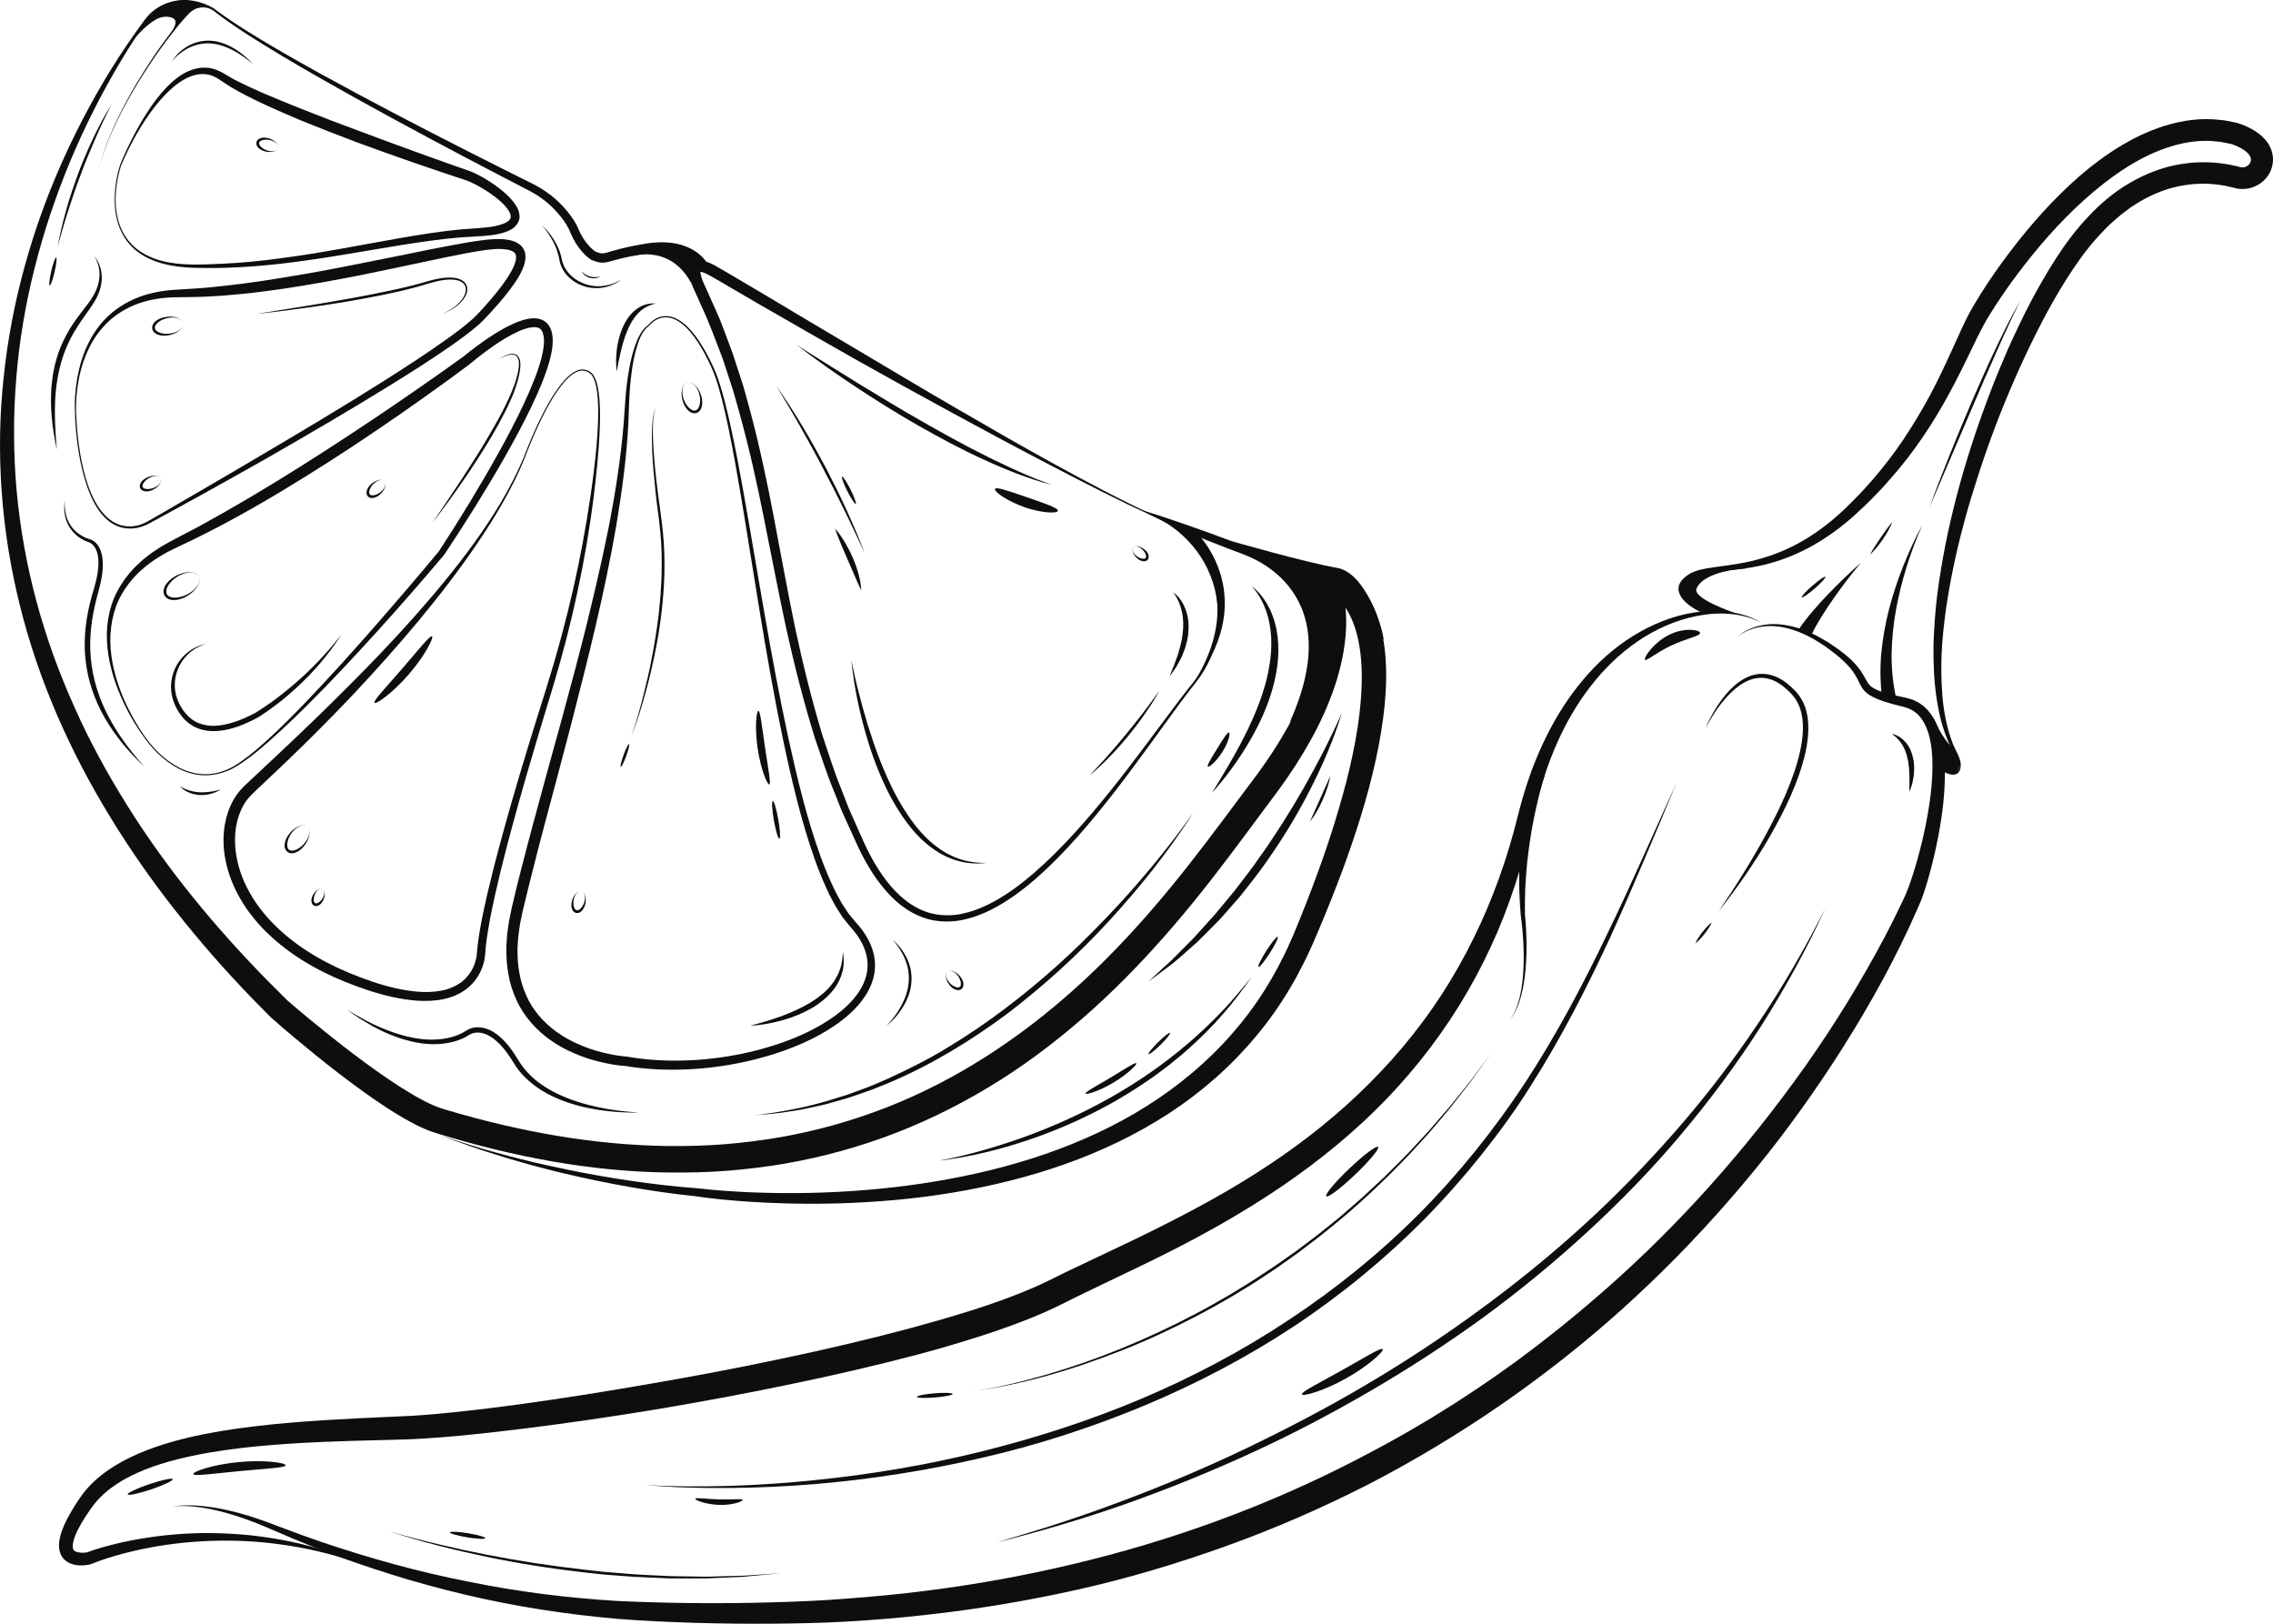 <svg width="56" height="40" viewBox="0 0 56 40" fill="none" xmlns="http://www.w3.org/2000/svg">
<path d="M1.384 6.343C1.361 6.337 1.307 6.489 1.263 6.679C1.219 6.87 1.202 7.029 1.224 7.034C1.247 7.04 1.301 6.889 1.345 6.698C1.389 6.507 1.407 6.347 1.384 6.343Z" fill="#0E0E0E"/>
<path d="M15.498 18.33C15.48 18.323 15.419 18.443 15.363 18.598C15.306 18.752 15.276 18.883 15.294 18.889C15.312 18.896 15.373 18.776 15.429 18.622C15.485 18.467 15.517 18.336 15.498 18.33Z" fill="#0E0E0E"/>
<path d="M20.746 11.743C20.724 11.754 20.782 11.912 20.875 12.097C20.968 12.282 21.061 12.423 21.083 12.413C21.105 12.402 21.047 12.243 20.954 12.058C20.861 11.873 20.767 11.732 20.746 11.743Z" fill="#0E0E0E"/>
<path d="M10.643 15.677C10.591 15.645 10.296 16.027 9.908 16.473C9.522 16.921 9.186 17.268 9.226 17.314C9.263 17.358 9.673 17.073 10.071 16.612C10.47 16.151 10.693 15.706 10.643 15.677Z" fill="#0E0E0E"/>
<path d="M19.201 20.66C19.232 20.655 19.22 20.444 19.175 20.188C19.13 19.932 19.069 19.729 19.039 19.734C19.009 19.74 19.021 19.952 19.066 20.207C19.111 20.462 19.171 20.666 19.201 20.66Z" fill="#0E0E0E"/>
<path d="M18.952 19.325C19.002 19.31 18.92 18.91 18.848 18.414C18.773 17.919 18.735 17.512 18.684 17.512C18.635 17.511 18.59 17.93 18.667 18.441C18.742 18.951 18.907 19.341 18.953 19.325" fill="#0E0E0E"/>
<path d="M28.296 25.969C28.313 25.986 28.445 25.883 28.592 25.738C28.738 25.594 28.843 25.463 28.826 25.446C28.809 25.429 28.676 25.532 28.53 25.677C28.384 25.821 28.279 25.952 28.296 25.969Z" fill="#0E0E0E"/>
<path d="M27.995 26.194C27.968 26.163 27.699 26.343 27.358 26.547C27.017 26.751 26.73 26.902 26.745 26.939C26.759 26.975 27.081 26.879 27.432 26.669C27.784 26.459 28.02 26.222 27.995 26.194Z" fill="#0E0E0E"/>
<path d="M31.006 23.819C31.03 23.834 31.155 23.68 31.286 23.476C31.417 23.271 31.503 23.094 31.479 23.078C31.455 23.064 31.33 23.217 31.199 23.421C31.068 23.626 30.982 23.804 31.006 23.819Z" fill="#0E0E0E"/>
<path d="M24.513 12.05C24.521 11.979 24.852 12.096 25.28 12.242C25.708 12.39 26.071 12.511 26.063 12.582C26.055 12.653 25.679 12.645 25.252 12.498C24.824 12.351 24.505 12.121 24.513 12.05Z" fill="#0E0E0E"/>
<path d="M29.762 18.886C29.721 18.872 29.833 18.693 29.976 18.461C30.119 18.229 30.238 18.032 30.279 18.046C30.32 18.059 30.267 18.279 30.124 18.511C29.981 18.743 29.803 18.899 29.762 18.886Z" fill="#0E0E0E"/>
<path d="M4.255 36.439C4.243 36.403 3.985 36.459 3.678 36.562C3.372 36.665 3.134 36.778 3.146 36.813C3.158 36.849 3.416 36.794 3.723 36.691C4.029 36.587 4.267 36.475 4.255 36.439Z" fill="#0E0E0E"/>
<path d="M4.761 36.312C4.776 36.373 5.28 36.299 5.902 36.24C6.523 36.18 7.032 36.16 7.036 36.096C7.04 36.036 6.521 35.956 5.881 36.018C5.24 36.078 4.744 36.255 4.761 36.313" fill="#0E0E0E"/>
<path d="M22.589 34.41C22.591 34.439 22.79 34.445 23.034 34.426C23.277 34.406 23.472 34.367 23.47 34.339C23.467 34.31 23.268 34.304 23.025 34.323C22.781 34.343 22.586 34.382 22.589 34.41Z" fill="#0E0E0E"/>
<path d="M17.129 36.922C17.128 36.959 17.405 37.065 17.728 37.073C18.051 37.081 18.296 36.988 18.297 36.95C18.298 36.912 18.054 36.945 17.732 36.938C17.409 36.93 17.13 36.884 17.13 36.922" fill="#0E0E0E"/>
<path d="M11.084 37.749C11.08 37.777 11.271 37.832 11.512 37.872C11.753 37.911 11.952 37.921 11.957 37.893C11.961 37.865 11.77 37.81 11.529 37.77C11.288 37.731 11.089 37.721 11.084 37.749Z" fill="#0E0E0E"/>
<path d="M32.676 29.47C32.716 29.511 33.033 29.272 33.386 28.936C33.739 28.6 33.992 28.295 33.953 28.254C33.913 28.213 33.595 28.452 33.243 28.788C32.89 29.123 32.636 29.428 32.676 29.47Z" fill="#0E0E0E"/>
<path d="M44.391 14.715C44.407 14.733 44.551 14.635 44.711 14.496C44.871 14.356 44.988 14.229 44.971 14.21C44.955 14.191 44.812 14.289 44.652 14.428C44.492 14.568 44.375 14.696 44.391 14.715Z" fill="#0E0E0E"/>
<path d="M40.523 16.242C40.531 16.32 40.788 16.087 41.164 15.907C41.54 15.728 41.892 15.669 41.885 15.592C41.877 15.515 41.513 15.451 41.138 15.63C40.762 15.81 40.516 16.166 40.523 16.242" fill="#0E0E0E"/>
<path d="M34.066 33.235C34.027 33.185 33.597 33.457 33.053 33.76C32.51 34.065 32.053 34.289 32.076 34.349C32.096 34.406 32.604 34.27 33.164 33.955C33.725 33.642 34.105 33.281 34.066 33.235Z" fill="#0E0E0E"/>
<path d="M43.399 15.344C43.158 15.213 42.888 15.146 42.618 15.124C42.347 15.101 42.075 15.121 41.811 15.173C41.28 15.277 40.78 15.502 40.339 15.805C39.896 16.108 39.511 16.488 39.185 16.909C38.857 17.331 38.589 17.797 38.371 18.283C38.153 18.771 37.985 19.279 37.853 19.796C37.821 19.926 37.791 20.056 37.762 20.186L37.67 20.588C37.605 20.855 37.535 21.121 37.456 21.385C37.299 21.913 37.115 22.434 36.899 22.943C36.681 23.45 36.434 23.947 36.157 24.426C35.601 25.386 34.925 26.277 34.154 27.079C33.381 27.879 32.516 28.586 31.6 29.211C30.683 29.836 29.717 30.384 28.732 30.877C28.24 31.124 27.744 31.36 27.251 31.595L26.516 31.95L26.154 32.13C26.025 32.191 25.897 32.257 25.768 32.313C25.251 32.541 24.727 32.73 24.199 32.901C23.671 33.071 23.141 33.227 22.608 33.369C21.542 33.65 20.47 33.895 19.393 34.117C18.317 34.341 17.237 34.539 16.154 34.722C15.07 34.9 13.983 35.059 12.892 35.195C12.346 35.263 11.799 35.324 11.25 35.375C10.975 35.4 10.7 35.423 10.422 35.439C10.284 35.448 10.143 35.453 10.003 35.459L9.592 35.471C8.498 35.497 7.409 35.525 6.332 35.629C5.793 35.682 5.259 35.754 4.736 35.865C4.213 35.975 3.699 36.123 3.232 36.354C3 36.469 2.781 36.607 2.591 36.773C2.497 36.856 2.409 36.946 2.331 37.042L2.275 37.117L2.217 37.197C2.179 37.252 2.141 37.306 2.106 37.361C2.035 37.471 1.969 37.583 1.913 37.696C1.858 37.808 1.811 37.925 1.797 38.028C1.788 38.079 1.791 38.123 1.8 38.153C1.809 38.181 1.821 38.196 1.852 38.215C1.911 38.252 2.044 38.259 2.145 38.242L2.118 38.251C2.409 38.142 2.694 38.067 2.986 38C3.278 37.935 3.571 37.884 3.867 37.846C4.457 37.77 5.053 37.748 5.646 37.781C6.238 37.81 6.826 37.896 7.402 38.03C7.976 38.169 8.537 38.356 9.076 38.589C8.525 38.385 7.958 38.229 7.383 38.121C6.807 38.017 6.224 37.956 5.641 37.953C5.058 37.947 4.476 37.993 3.903 38.086C3.617 38.134 3.333 38.194 3.053 38.267C2.914 38.304 2.775 38.343 2.637 38.388C2.502 38.432 2.363 38.481 2.238 38.533L2.224 38.538L2.211 38.541C2.163 38.551 2.129 38.556 2.087 38.559C2.047 38.563 2.006 38.564 1.965 38.563C1.882 38.559 1.792 38.546 1.7 38.5C1.608 38.457 1.521 38.364 1.486 38.264C1.45 38.165 1.449 38.07 1.458 37.987C1.478 37.82 1.533 37.681 1.592 37.547C1.653 37.414 1.722 37.29 1.795 37.169C1.831 37.108 1.869 37.05 1.908 36.991L1.967 36.904L2.031 36.813C2.12 36.695 2.22 36.585 2.327 36.486C2.543 36.286 2.786 36.124 3.039 35.988C3.546 35.718 4.088 35.547 4.631 35.416C5.176 35.287 5.726 35.202 6.276 35.136C7.376 35.005 8.477 34.954 9.571 34.904L9.98 34.886C10.114 34.879 10.247 34.873 10.382 34.862C10.65 34.843 10.92 34.817 11.19 34.789C11.73 34.733 12.27 34.666 12.81 34.593C13.889 34.445 14.966 34.272 16.041 34.085C17.116 33.899 18.188 33.698 19.254 33.471C20.32 33.247 21.381 33 22.43 32.719C23.474 32.433 24.521 32.13 25.492 31.707C25.613 31.655 25.729 31.596 25.848 31.541L26.22 31.357L26.963 31.003C27.458 30.769 27.95 30.538 28.436 30.296C29.406 29.814 30.356 29.3 31.251 28.704C32.147 28.111 32.988 27.44 33.743 26.682C34.5 25.928 35.169 25.087 35.724 24.174C36.278 23.261 36.724 22.281 37.06 21.263C37.145 21.009 37.221 20.751 37.293 20.492L37.394 20.102C37.428 19.968 37.463 19.835 37.501 19.702C37.652 19.171 37.846 18.65 38.092 18.153C38.338 17.657 38.635 17.183 38.993 16.758C39.349 16.331 39.768 15.954 40.242 15.661C40.715 15.369 41.242 15.157 41.792 15.08C42.067 15.043 42.347 15.038 42.62 15.076C42.893 15.115 43.162 15.197 43.395 15.341L43.399 15.344Z" fill="#0E0E0E"/>
<path d="M42.815 15.682C42.931 15.576 43.073 15.501 43.223 15.45C43.373 15.399 43.533 15.377 43.693 15.373C44.014 15.375 44.329 15.463 44.619 15.595C44.767 15.659 44.901 15.743 45.04 15.823C45.172 15.912 45.305 15.999 45.429 16.1C45.555 16.199 45.675 16.31 45.778 16.439C45.83 16.503 45.877 16.573 45.916 16.644C45.957 16.716 45.991 16.783 46.029 16.838C46.05 16.861 46.068 16.888 46.095 16.907C46.108 16.916 46.118 16.928 46.132 16.936L46.176 16.962C46.204 16.981 46.239 16.993 46.272 17.007L46.322 17.028L46.376 17.045L46.483 17.079L46.595 17.108C46.668 17.128 46.745 17.144 46.82 17.16L46.934 17.184C46.97 17.191 47.017 17.206 47.059 17.218C47.08 17.224 47.102 17.229 47.123 17.237L47.184 17.266C47.225 17.285 47.266 17.303 47.302 17.33C47.338 17.357 47.378 17.38 47.409 17.411L47.504 17.505L47.585 17.61C47.612 17.645 47.63 17.683 47.653 17.721C47.735 17.872 47.793 18.032 47.829 18.192C47.851 18.273 47.861 18.354 47.876 18.434C47.886 18.514 47.897 18.595 47.902 18.676C47.927 18.999 47.917 19.32 47.891 19.637C47.864 19.955 47.815 20.269 47.758 20.581C47.698 20.892 47.628 21.201 47.544 21.508C47.503 21.661 47.458 21.814 47.407 21.967C47.382 22.043 47.354 22.12 47.323 22.198L47.227 22.419C47.101 22.708 46.968 22.995 46.828 23.277C46.551 23.844 46.248 24.398 45.929 24.942C45.61 25.486 45.274 26.021 44.921 26.544C44.569 27.068 44.2 27.581 43.817 28.083C43.433 28.585 43.031 29.073 42.616 29.55C42.201 30.027 41.772 30.492 41.329 30.944C40.885 31.395 40.427 31.833 39.957 32.257C38.071 33.951 35.963 35.402 33.705 36.571C32.572 37.147 31.406 37.658 30.209 38.086C29.013 38.516 27.793 38.882 26.552 39.159C25.313 39.437 24.058 39.645 22.796 39.784C22.166 39.855 21.533 39.907 20.901 39.944C20.265 39.983 19.633 39.993 19 39.999C18.367 40.003 17.735 39.996 17.102 39.977C16.47 39.957 15.84 39.93 15.206 39.879C13.941 39.769 12.684 39.574 11.452 39.282C10.837 39.136 10.226 38.97 9.623 38.78C9.02 38.59 8.423 38.385 7.836 38.154C7.543 38.036 7.25 37.92 6.962 37.793L6.529 37.608C6.385 37.547 6.239 37.491 6.093 37.437C5.799 37.331 5.5 37.239 5.193 37.177C4.887 37.115 4.572 37.083 4.257 37.108C4.57 37.066 4.889 37.081 5.202 37.127C5.515 37.173 5.823 37.249 6.126 37.341C6.277 37.389 6.427 37.439 6.576 37.494L7.017 37.66C7.31 37.773 7.607 37.876 7.902 37.98C9.089 38.382 10.297 38.72 11.524 38.96C12.75 39.211 13.992 39.368 15.237 39.44C16.483 39.498 17.741 39.508 18.991 39.474C19.616 39.456 20.243 39.432 20.863 39.381C21.487 39.334 22.108 39.277 22.727 39.199C23.965 39.046 25.194 38.827 26.406 38.538C28.83 37.967 31.185 37.113 33.393 35.973C33.944 35.688 34.491 35.393 35.023 35.073L35.224 34.955L35.422 34.832L35.817 34.586C36.077 34.416 36.338 34.249 36.593 34.072C36.851 33.899 37.102 33.715 37.355 33.536C37.603 33.349 37.853 33.166 38.096 32.973C38.585 32.592 39.063 32.195 39.529 31.786C41.398 30.15 43.051 28.276 44.486 26.251C45.202 25.237 45.853 24.177 46.434 23.082C46.578 22.808 46.717 22.531 46.849 22.252L46.947 22.045C46.974 21.979 47.002 21.91 47.028 21.838C47.079 21.696 47.127 21.55 47.172 21.403C47.349 20.816 47.485 20.212 47.562 19.605C47.598 19.302 47.619 18.997 47.607 18.696C47.604 18.621 47.597 18.547 47.591 18.472C47.58 18.399 47.574 18.324 47.557 18.252C47.531 18.107 47.485 17.969 47.423 17.843C47.405 17.814 47.392 17.779 47.372 17.752L47.312 17.668L47.243 17.594C47.221 17.569 47.191 17.553 47.165 17.532C47.14 17.509 47.108 17.496 47.079 17.48L47.034 17.457C47.019 17.45 47.002 17.446 46.986 17.44C46.952 17.43 46.925 17.418 46.885 17.409L46.768 17.38C46.691 17.361 46.614 17.341 46.536 17.317L46.421 17.282L46.305 17.24L46.247 17.218L46.189 17.191C46.151 17.172 46.112 17.157 46.075 17.131L46.019 17.094C46.001 17.082 45.984 17.064 45.967 17.049C45.93 17.019 45.904 16.981 45.876 16.944C45.827 16.868 45.795 16.793 45.762 16.727C45.728 16.66 45.691 16.598 45.647 16.538C45.56 16.419 45.453 16.31 45.337 16.21C45.223 16.108 45.096 16.018 44.971 15.925C44.842 15.842 44.714 15.754 44.575 15.686C44.302 15.543 44.003 15.441 43.693 15.423C43.539 15.418 43.382 15.431 43.232 15.473C43.083 15.516 42.937 15.582 42.816 15.682L42.815 15.682Z" fill="#0E0E0E"/>
<path d="M9.624 37.733C10.013 37.847 10.405 37.949 10.799 38.041C10.995 38.088 11.193 38.132 11.39 38.176L11.986 38.298C12.78 38.453 13.581 38.577 14.386 38.666L14.687 38.7C14.788 38.713 14.889 38.723 14.989 38.73L15.595 38.78C15.797 38.795 15.999 38.801 16.201 38.812L16.505 38.827C16.606 38.831 16.707 38.83 16.808 38.832L17.416 38.841L18.023 38.824L18.327 38.816L18.63 38.796L19.237 38.755L18.631 38.813L18.328 38.842L18.024 38.857L17.416 38.883H16.807C16.706 38.883 16.605 38.885 16.503 38.883L16.199 38.87C15.996 38.86 15.794 38.856 15.591 38.842L14.984 38.796C14.883 38.789 14.782 38.779 14.681 38.767L14.379 38.734C13.572 38.64 12.77 38.516 11.976 38.349C11.182 38.183 10.394 37.986 9.624 37.734V37.733Z" fill="#0E0E0E"/>
<path d="M24.538 38.001C25.067 37.839 25.601 37.688 26.126 37.513C26.652 37.341 27.173 37.156 27.691 36.96C28.726 36.572 29.744 36.139 30.74 35.662C31.735 35.182 32.715 34.671 33.664 34.109C34.614 33.548 35.537 32.942 36.425 32.29C37.316 31.642 38.174 30.948 38.988 30.207C39.804 29.468 40.57 28.675 41.295 27.848C42.019 27.02 42.689 26.145 43.301 25.231C43.918 24.32 44.469 23.364 44.967 22.382C44.511 23.385 43.975 24.352 43.384 25.285C42.787 26.214 42.127 27.103 41.414 27.95C40.703 28.798 39.927 29.592 39.113 30.343C38.298 31.093 37.44 31.797 36.546 32.453C35.648 33.105 34.717 33.709 33.758 34.268C32.8 34.825 31.817 35.343 30.807 35.803C29.799 36.265 28.77 36.683 27.724 37.052C26.678 37.419 25.612 37.733 24.538 38V38.001Z" fill="#0E0E0E"/>
<path d="M15.901 36.581C16.248 36.605 16.596 36.613 16.944 36.616C17.292 36.618 17.639 36.614 17.987 36.604C18.682 36.581 19.376 36.535 20.067 36.463C21.45 36.324 22.823 36.092 24.17 35.759C25.516 35.425 26.84 34.999 28.116 34.459C29.391 33.92 30.619 33.27 31.769 32.504C32.922 31.742 34 30.868 34.974 29.89C35.946 28.91 36.812 27.829 37.572 26.677C38.327 25.523 38.978 24.301 39.575 23.056C40.179 21.814 40.728 20.544 41.305 19.287C40.772 20.562 40.241 21.839 39.667 23.099C39.086 24.355 38.451 25.59 37.705 26.762C37.335 27.35 36.925 27.914 36.491 28.457C36.057 29 35.595 29.522 35.107 30.019C34.128 31.009 33.045 31.899 31.882 32.671C30.717 33.439 29.476 34.09 28.188 34.628C26.899 35.164 25.567 35.597 24.206 35.909C22.847 36.225 21.465 36.442 20.076 36.56C19.382 36.617 18.685 36.649 17.988 36.656C17.292 36.662 16.594 36.647 15.901 36.581Z" fill="#0E0E0E"/>
<path d="M23.87 34.287C24.522 34.2 25.162 34.042 25.792 33.86C26.422 33.675 27.043 33.458 27.65 33.209C28.256 32.96 28.852 32.684 29.431 32.378C29.576 32.3 29.722 32.226 29.863 32.144L30.29 31.9C30.57 31.729 30.851 31.561 31.122 31.377C31.399 31.202 31.663 31.008 31.932 30.821C32.192 30.623 32.458 30.431 32.71 30.222C32.837 30.118 32.967 30.02 33.09 29.911L33.46 29.59C33.586 29.484 33.701 29.368 33.822 29.258L34.092 29.009L34.179 28.922C34.411 28.691 34.647 28.464 34.866 28.221C34.977 28.101 35.09 27.983 35.199 27.861L35.52 27.49L35.682 27.305C35.735 27.243 35.785 27.178 35.837 27.115L36.145 26.733L36.222 26.637L36.735 25.949L36.448 26.347L36.305 26.546L36.233 26.646L36.158 26.742L35.856 27.13C35.805 27.194 35.756 27.259 35.704 27.323L35.546 27.51L35.228 27.885C35.12 28.008 35.007 28.127 34.897 28.249C34.679 28.494 34.446 28.723 34.215 28.957C33.748 29.416 33.261 29.858 32.748 30.268C32.496 30.478 32.23 30.671 31.969 30.871C31.7 31.06 31.436 31.255 31.159 31.432C30.886 31.616 30.604 31.783 30.323 31.954L29.894 32.197C29.751 32.279 29.604 32.353 29.459 32.431C28.876 32.734 28.28 33.013 27.668 33.255C26.446 33.738 25.175 34.121 23.868 34.286L23.87 34.287Z" fill="#0E0E0E"/>
<path d="M41.672 14.904C41.581 14.852 41.496 14.787 41.431 14.703C41.399 14.661 41.372 14.613 41.36 14.559C41.348 14.505 41.353 14.447 41.375 14.395C41.418 14.291 41.505 14.218 41.593 14.158C41.684 14.096 41.79 14.061 41.893 14.034C42.102 13.984 42.311 13.964 42.518 13.934C42.725 13.905 42.93 13.872 43.131 13.826C43.533 13.733 43.922 13.591 44.282 13.397C44.462 13.301 44.635 13.192 44.802 13.073C44.969 12.955 45.129 12.828 45.281 12.691C45.435 12.557 45.58 12.413 45.724 12.264C45.871 12.12 46.004 11.963 46.142 11.811C46.408 11.497 46.663 11.174 46.89 10.833C47.118 10.492 47.331 10.141 47.526 9.78C47.721 9.419 47.898 9.047 48.069 8.67C48.155 8.481 48.239 8.292 48.329 8.1C48.416 7.91 48.515 7.711 48.624 7.528C48.731 7.343 48.845 7.164 48.962 6.987C49.079 6.81 49.2 6.637 49.324 6.466C49.823 5.782 50.373 5.131 51 4.548C51.313 4.256 51.65 3.985 52.012 3.744C52.375 3.504 52.765 3.295 53.187 3.147C53.607 3 54.063 2.912 54.523 2.939L54.695 2.954C54.752 2.959 54.809 2.964 54.866 2.977L55.037 3.011L55.08 3.02L55.102 3.024L55.13 3.032C55.161 3.042 55.19 3.052 55.219 3.062C55.334 3.105 55.444 3.156 55.553 3.225C55.661 3.294 55.77 3.38 55.86 3.505C55.951 3.627 56.008 3.8 55.999 3.966C55.994 4.05 55.974 4.134 55.941 4.211C55.906 4.286 55.861 4.358 55.804 4.416C55.693 4.535 55.544 4.615 55.385 4.644C55.304 4.66 55.221 4.658 55.14 4.649C55.12 4.645 55.1 4.641 55.081 4.637L55.032 4.625L54.962 4.608C54.777 4.562 54.586 4.537 54.395 4.527C54.299 4.526 54.203 4.523 54.108 4.531C54.012 4.533 53.917 4.55 53.822 4.562C53.442 4.618 53.076 4.76 52.739 4.954C52.657 5.006 52.573 5.055 52.492 5.11L52.257 5.287C52.18 5.349 52.109 5.417 52.034 5.482C51.957 5.544 51.891 5.619 51.821 5.69C51.543 5.974 51.297 6.293 51.071 6.632C50.845 6.97 50.637 7.323 50.439 7.684C50.051 8.408 49.702 9.157 49.39 9.921C49.075 10.684 48.806 11.466 48.565 12.256C48.327 13.046 48.131 13.85 47.996 14.664C47.927 15.07 47.879 15.48 47.847 15.89C47.821 16.301 47.821 16.713 47.853 17.123C47.887 17.532 47.962 17.94 48.113 18.323C48.153 18.417 48.198 18.509 48.24 18.604C48.291 18.698 48.321 18.812 48.3 18.921C48.291 18.974 48.266 19.032 48.213 19.061C48.162 19.09 48.102 19.087 48.051 19.076C47.946 19.053 47.853 19 47.763 18.948C47.856 18.995 47.952 19.041 48.054 19.056C48.104 19.064 48.157 19.062 48.197 19.036C48.237 19.011 48.255 18.963 48.26 18.915C48.271 18.816 48.239 18.719 48.186 18.634C48.137 18.542 48.085 18.449 48.037 18.355C47.859 17.971 47.76 17.556 47.703 17.14C47.645 16.723 47.63 16.302 47.636 15.882C47.649 15.462 47.679 15.043 47.731 14.626C47.949 12.961 48.4 11.336 48.994 9.768C49.14 9.374 49.303 8.987 49.469 8.601C49.641 8.217 49.823 7.838 50.017 7.462C50.215 7.089 50.424 6.721 50.655 6.362C50.886 6.005 51.145 5.655 51.447 5.339C51.744 5.019 52.084 4.73 52.472 4.506C52.858 4.281 53.286 4.112 53.736 4.042C53.848 4.027 53.96 4.008 54.074 4.004C54.188 3.994 54.302 3.997 54.415 3.998C54.642 4.008 54.868 4.037 55.091 4.091L55.174 4.112L55.193 4.116L55.202 4.118L55.219 4.122C55.241 4.122 55.264 4.125 55.287 4.12C55.332 4.112 55.378 4.087 55.408 4.053C55.469 3.984 55.475 3.904 55.415 3.818C55.352 3.725 55.195 3.628 55.032 3.568C55.011 3.561 54.991 3.553 54.972 3.548C54.968 3.547 54.961 3.545 54.963 3.545L54.947 3.542L54.912 3.535L54.774 3.508C54.729 3.496 54.682 3.492 54.635 3.488L54.494 3.474C54.116 3.45 53.731 3.52 53.363 3.647C52.993 3.774 52.639 3.96 52.303 4.18C51.968 4.4 51.651 4.654 51.348 4.925C50.743 5.47 50.201 6.091 49.708 6.747C49.462 7.075 49.228 7.414 49.015 7.761C48.908 7.933 48.817 8.105 48.725 8.291C48.634 8.475 48.544 8.663 48.453 8.851C48.09 9.605 47.682 10.353 47.182 11.037C46.935 11.381 46.66 11.705 46.376 12.018C46.228 12.171 46.085 12.327 45.929 12.47C45.777 12.616 45.623 12.762 45.455 12.895C45.29 13.03 45.116 13.156 44.937 13.272C44.758 13.389 44.572 13.494 44.378 13.586C43.992 13.772 43.582 13.904 43.162 13.976C42.952 14.012 42.741 14.035 42.532 14.053C42.322 14.071 42.113 14.081 41.911 14.117C41.811 14.136 41.712 14.163 41.626 14.213C41.54 14.264 41.456 14.327 41.413 14.416C41.367 14.503 41.39 14.612 41.448 14.695C41.506 14.78 41.586 14.85 41.673 14.908L41.672 14.904Z" fill="#0E0E0E"/>
<path d="M47.359 12.943C47.206 13.278 47.08 13.623 46.97 13.973C46.862 14.322 46.774 14.678 46.709 15.036C46.645 15.394 46.611 15.756 46.603 16.115C46.599 16.475 46.638 16.83 46.708 17.175L46.374 17.237C46.325 16.857 46.315 16.477 46.348 16.102C46.385 15.728 46.449 15.36 46.542 15C46.637 14.64 46.753 14.289 46.889 13.945C47.027 13.602 47.179 13.265 47.358 12.942L47.359 12.943Z" fill="#0E0E0E"/>
<path d="M44.321 15.499C44.352 15.45 44.378 15.415 44.406 15.374C44.435 15.335 44.463 15.298 44.493 15.26C44.551 15.186 44.61 15.113 44.672 15.042C44.793 14.899 44.919 14.763 45.047 14.63C45.175 14.495 45.307 14.366 45.44 14.238C45.573 14.11 45.709 13.985 45.845 13.862C45.729 14.004 45.614 14.148 45.503 14.293C45.392 14.44 45.282 14.586 45.178 14.736C45.074 14.885 44.972 15.037 44.878 15.19C44.83 15.267 44.784 15.345 44.741 15.423C44.719 15.462 44.698 15.501 44.678 15.539C44.659 15.577 44.637 15.62 44.624 15.651L44.321 15.498V15.499Z" fill="#0E0E0E"/>
<path d="M42.01 17.961C42.08 17.789 42.166 17.623 42.264 17.464C42.362 17.305 42.473 17.152 42.602 17.015C42.667 16.946 42.737 16.881 42.813 16.824C42.889 16.765 42.973 16.715 43.062 16.675C43.15 16.634 43.248 16.612 43.347 16.602C43.446 16.595 43.547 16.605 43.642 16.632C43.835 16.685 43.999 16.801 44.139 16.931L44.242 17.032C44.274 17.069 44.307 17.106 44.334 17.148C44.391 17.229 44.436 17.317 44.469 17.409C44.535 17.594 44.555 17.789 44.552 17.979C44.547 18.17 44.52 18.358 44.48 18.543C44.309 19.279 43.974 19.956 43.605 20.603C43.231 21.249 42.809 21.865 42.343 22.446C42.554 22.139 42.759 21.829 42.952 21.513C43.148 21.198 43.335 20.877 43.511 20.552C43.686 20.226 43.854 19.896 43.998 19.556C44.142 19.217 44.269 18.87 44.347 18.514C44.387 18.337 44.414 18.156 44.419 17.976C44.424 17.797 44.404 17.617 44.348 17.451C44.32 17.368 44.281 17.289 44.232 17.216C44.208 17.179 44.18 17.147 44.152 17.113L44.057 17.016C43.926 16.893 43.78 16.784 43.611 16.733C43.528 16.706 43.441 16.695 43.353 16.698C43.266 16.706 43.178 16.721 43.096 16.756C42.929 16.822 42.781 16.933 42.65 17.06C42.385 17.315 42.181 17.631 42.01 17.96V17.961Z" fill="#0E0E0E"/>
<path d="M42.175 22.72C42.128 22.824 42.065 22.914 41.997 23.003C41.928 23.089 41.855 23.173 41.765 23.244C41.812 23.14 41.876 23.049 41.943 22.961C42.013 22.875 42.086 22.791 42.175 22.72Z" fill="#0E0E0E"/>
<path d="M46.604 18.079C46.743 18.099 46.868 18.188 46.96 18.298C47.053 18.41 47.108 18.548 47.135 18.687C47.153 18.756 47.154 18.827 47.16 18.897C47.159 18.967 47.157 19.037 47.149 19.105C47.138 19.174 47.127 19.242 47.111 19.308C47.09 19.375 47.07 19.44 47.044 19.503C47.04 19.434 47.042 19.366 47.044 19.3C47.044 19.233 47.041 19.166 47.043 19.1C47.038 19.035 47.037 18.969 47.031 18.904C47.021 18.84 47.018 18.775 47.002 18.714C46.977 18.589 46.938 18.467 46.873 18.358C46.807 18.251 46.721 18.151 46.604 18.079Z" fill="#0E0E0E"/>
<path d="M43.016 14.005C43.016 14.005 42 14.044 41.798 14.497C41.687 14.746 42.733 15.096 42.733 15.096L41.882 15.07C41.882 15.07 41.185 14.75 41.407 14.376C41.658 13.953 42.965 13.957 43.016 14.005H43.016Z" fill="#0E0E0E"/>
<path d="M47.642 17.698C47.642 17.698 47.834 18.183 48.114 18.426C48.394 18.669 48.224 19.033 48.224 19.033C48.224 19.033 48.191 19.081 48.073 19.068C47.955 19.054 47.813 18.973 47.813 18.973L47.642 17.698Z" fill="#0E0E0E"/>
<path d="M47.542 12.485C47.7 12.051 47.868 11.621 48.04 11.192C48.211 10.762 48.391 10.337 48.571 9.912C48.755 9.488 48.942 9.065 49.139 8.647C49.337 8.229 49.54 7.813 49.773 7.413L49.62 7.724L49.473 8.038C49.376 8.248 49.279 8.457 49.187 8.669C49 9.091 48.813 9.513 48.634 9.938L47.542 12.486V12.485Z" fill="#0E0E0E"/>
<path d="M46.07 13.666C46.149 13.52 46.239 13.384 46.331 13.249C46.424 13.114 46.517 12.981 46.624 12.854C46.563 13.008 46.479 13.151 46.387 13.287C46.293 13.421 46.191 13.553 46.07 13.666Z" fill="#0E0E0E"/>
<path d="M38.065 19.076C37.978 19.346 37.904 19.634 37.842 19.919C37.778 20.204 37.725 20.493 37.684 20.783C37.661 20.928 37.646 21.074 37.628 21.22C37.615 21.366 37.598 21.512 37.591 21.658C37.569 21.951 37.568 22.246 37.571 22.54V22.536C37.594 22.761 37.605 22.984 37.608 23.208C37.612 23.432 37.605 23.656 37.585 23.88C37.566 24.103 37.532 24.325 37.474 24.541C37.413 24.756 37.329 24.971 37.185 25.143C37.323 24.965 37.397 24.75 37.449 24.535C37.497 24.319 37.522 24.097 37.533 23.876C37.544 23.655 37.542 23.432 37.53 23.211C37.518 22.989 37.498 22.767 37.467 22.549V22.545C37.444 22.249 37.425 21.951 37.428 21.652C37.425 21.503 37.433 21.354 37.436 21.205C37.444 21.056 37.45 20.907 37.463 20.758C37.486 20.46 37.521 20.163 37.566 19.867C37.612 19.57 37.666 19.279 37.74 18.98L38.066 19.076H38.065Z" fill="#0E0E0E"/>
<path d="M28.436 12.699C28.859 12.89 29.232 13.189 29.508 13.561C29.78 13.934 29.961 14.375 30.015 14.833C30.042 15.062 30.044 15.295 30.013 15.524C29.982 15.753 29.92 15.977 29.83 16.191C29.74 16.404 29.622 16.606 29.479 16.789C29.335 16.97 29.197 17.152 29.06 17.337C28.516 18.079 27.986 18.833 27.418 19.56C27.134 19.923 26.843 20.282 26.535 20.627C26.227 20.972 25.905 21.305 25.557 21.613C25.207 21.919 24.832 22.202 24.411 22.414C24.2 22.52 23.977 22.605 23.742 22.656C23.509 22.707 23.263 22.716 23.023 22.676C22.783 22.638 22.556 22.539 22.354 22.41C22.152 22.28 21.975 22.117 21.821 21.939C21.511 21.581 21.278 21.169 21.088 20.747L20.802 20.117C20.778 20.064 20.753 20.012 20.731 19.959L20.668 19.798L20.54 19.476C20.362 19.049 20.226 18.608 20.073 18.173C19.801 17.291 19.572 16.398 19.374 15.498C19.18 14.598 19.008 13.695 18.827 12.796C18.649 11.896 18.45 11.002 18.204 10.123L18.111 9.793L18.064 9.629C18.047 9.574 18.029 9.52 18.012 9.466L17.797 8.816C17.634 8.391 17.48 7.961 17.286 7.549L17.147 7.238L17.074 7.076C17.049 7.018 17.027 6.96 17.009 6.897C16.992 6.835 16.976 6.769 16.977 6.686C16.979 6.644 16.985 6.593 17.017 6.536C17.032 6.509 17.059 6.48 17.088 6.462C17.117 6.441 17.148 6.43 17.177 6.424C17.235 6.412 17.277 6.418 17.317 6.424C17.356 6.431 17.391 6.441 17.423 6.453C17.487 6.476 17.545 6.503 17.599 6.533C17.808 6.65 18.003 6.767 18.203 6.885L18.799 7.237C19.592 7.711 20.384 8.184 21.18 8.653C21.974 9.124 22.766 9.598 23.565 10.061C24.363 10.525 25.163 10.986 25.972 11.431C26.782 11.875 27.597 12.311 28.436 12.697L28.436 12.699ZM28.425 12.723L27.795 12.431L27.174 12.124C26.761 11.915 26.348 11.708 25.94 11.492C25.119 11.066 24.305 10.63 23.493 10.188C22.681 9.747 21.872 9.3 21.066 8.847C20.262 8.392 19.461 7.931 18.66 7.47L18.062 7.121C17.864 7.005 17.662 6.885 17.468 6.777C17.421 6.752 17.373 6.73 17.329 6.714C17.286 6.696 17.239 6.692 17.236 6.694C17.236 6.696 17.255 6.685 17.258 6.677C17.261 6.671 17.257 6.679 17.256 6.694C17.256 6.725 17.265 6.774 17.279 6.821C17.292 6.868 17.311 6.918 17.332 6.966L17.401 7.117L17.543 7.435C17.638 7.647 17.737 7.856 17.814 8.075C17.896 8.292 17.98 8.508 18.058 8.726L18.272 9.386C18.29 9.441 18.309 9.496 18.324 9.551L18.463 10.052C18.703 10.944 18.896 11.846 19.066 12.749C19.239 13.652 19.401 14.555 19.587 15.453C19.777 16.349 19.998 17.238 20.262 18.114C20.41 18.547 20.541 18.985 20.715 19.409L20.901 19.889C20.922 19.942 20.947 19.994 20.97 20.046L21.249 20.673C21.433 21.09 21.656 21.488 21.948 21.831C22.093 22.001 22.258 22.154 22.443 22.275C22.628 22.395 22.834 22.486 23.051 22.522C23.268 22.56 23.493 22.555 23.711 22.508C23.93 22.462 24.143 22.383 24.345 22.283C24.752 22.083 25.122 21.809 25.467 21.511C25.814 21.212 26.138 20.886 26.448 20.548C26.758 20.21 27.054 19.858 27.343 19.5C27.92 18.783 28.459 18.037 29.014 17.302C29.153 17.119 29.295 16.936 29.44 16.758C29.583 16.579 29.701 16.382 29.792 16.173C29.975 15.755 30.045 15.288 29.988 14.835C29.935 14.38 29.756 13.944 29.486 13.574C29.213 13.206 28.844 12.91 28.425 12.721V12.723Z" fill="#0E0E0E"/>
<path d="M28.108 12.562C28.495 12.675 28.876 12.804 29.255 12.937C29.446 13.002 29.634 13.073 29.823 13.139L30.387 13.348L30.95 13.562L31.511 13.779C31.885 13.923 32.258 14.071 32.635 14.213C32.235 14.152 31.844 14.044 31.459 13.928C31.265 13.872 31.075 13.804 30.884 13.741C30.694 13.675 30.504 13.607 30.316 13.537C29.94 13.393 29.566 13.245 29.198 13.083C28.829 12.921 28.464 12.752 28.109 12.561L28.108 12.562Z" fill="#0E0E0E"/>
<path d="M15.971 8.006C16.051 7.906 16.169 7.826 16.298 7.798C16.43 7.769 16.569 7.798 16.684 7.861C16.801 7.923 16.901 8.009 16.99 8.104C17.078 8.2 17.158 8.303 17.228 8.411C17.372 8.627 17.492 8.855 17.596 9.091C17.702 9.328 17.77 9.577 17.839 9.825C17.97 10.322 18.073 10.827 18.171 11.33C18.268 11.834 18.356 12.34 18.444 12.845C18.795 14.867 19.117 16.895 19.583 18.891C19.702 19.389 19.827 19.886 19.976 20.374C20.126 20.862 20.293 21.347 20.507 21.806C20.534 21.864 20.56 21.922 20.589 21.978L20.68 22.144C20.736 22.258 20.81 22.359 20.878 22.464C20.894 22.491 20.913 22.515 20.933 22.539L20.993 22.611C21.032 22.659 21.069 22.706 21.116 22.756C21.204 22.856 21.287 22.963 21.354 23.08C21.491 23.311 21.576 23.587 21.555 23.865C21.537 24.144 21.417 24.404 21.258 24.62C21.099 24.838 20.899 25.019 20.687 25.178C20.474 25.336 20.246 25.47 20.012 25.588C19.541 25.822 19.041 25.991 18.533 26.115C18.024 26.238 17.504 26.314 16.981 26.341C16.458 26.368 15.93 26.346 15.409 26.261L15.423 26.262C15.196 26.247 14.986 26.208 14.773 26.157C14.562 26.105 14.353 26.036 14.152 25.95C13.749 25.779 13.372 25.527 13.081 25.188C12.935 25.02 12.812 24.831 12.721 24.628C12.628 24.426 12.561 24.212 12.525 23.995C12.482 23.778 12.475 23.558 12.474 23.34C12.482 23.232 12.485 23.123 12.496 23.015C12.511 22.908 12.521 22.8 12.541 22.694C12.562 22.588 12.582 22.481 12.605 22.377L12.678 22.069C12.727 21.864 12.776 21.659 12.83 21.455C12.934 21.046 13.042 20.64 13.151 20.233C13.37 19.42 13.593 18.609 13.818 17.799C14.04 16.988 14.256 16.176 14.46 15.361C14.557 14.953 14.659 14.545 14.749 14.136C14.846 13.727 14.927 13.316 15.013 12.905C15.17 12.081 15.299 11.251 15.367 10.416L15.411 9.787C15.428 9.577 15.453 9.366 15.489 9.158C15.524 8.949 15.569 8.741 15.637 8.54C15.672 8.44 15.712 8.34 15.764 8.247C15.815 8.155 15.884 8.064 15.972 8.006H15.971ZM15.99 8.025C15.904 8.089 15.845 8.173 15.798 8.265C15.751 8.358 15.716 8.456 15.687 8.556C15.628 8.755 15.589 8.961 15.562 9.168C15.534 9.376 15.515 9.584 15.505 9.793L15.481 10.423C15.438 11.266 15.324 12.104 15.185 12.936C14.9 14.598 14.486 16.234 14.066 17.864C13.855 18.68 13.635 19.491 13.419 20.304C13.312 20.71 13.204 21.116 13.104 21.524C13.051 21.727 13.002 21.931 12.953 22.135L12.878 22.441C12.855 22.542 12.837 22.642 12.816 22.742C12.797 22.843 12.787 22.944 12.772 23.045C12.761 23.146 12.757 23.248 12.75 23.349C12.75 23.551 12.755 23.753 12.793 23.95C12.824 24.148 12.884 24.339 12.965 24.521C13.044 24.703 13.153 24.872 13.281 25.023C13.538 25.328 13.879 25.563 14.253 25.725C14.44 25.808 14.634 25.874 14.834 25.924C15.032 25.975 15.239 26.013 15.436 26.029H15.445L15.45 26.03C15.949 26.117 16.461 26.143 16.971 26.121C17.48 26.099 17.988 26.029 18.485 25.913C18.981 25.795 19.468 25.634 19.923 25.411C20.15 25.299 20.369 25.172 20.572 25.024C20.774 24.876 20.961 24.707 21.106 24.511C21.252 24.315 21.355 24.089 21.372 23.853C21.391 23.617 21.323 23.379 21.201 23.169C21.14 23.064 21.066 22.965 20.985 22.871C20.944 22.827 20.901 22.773 20.859 22.721L20.797 22.643C20.775 22.617 20.755 22.591 20.738 22.563C20.668 22.451 20.591 22.343 20.533 22.226L20.44 22.053C20.411 21.995 20.386 21.935 20.358 21.876C20.142 21.403 19.977 20.913 19.83 20.419C19.682 19.925 19.561 19.425 19.445 18.923C18.991 16.917 18.692 14.884 18.36 12.859C18.277 12.353 18.194 11.847 18.102 11.343C18.009 10.839 17.912 10.335 17.786 9.839C17.72 9.592 17.654 9.343 17.554 9.11C17.452 8.876 17.335 8.647 17.196 8.433C17.126 8.326 17.049 8.224 16.964 8.129C16.878 8.035 16.781 7.95 16.67 7.89C16.56 7.83 16.43 7.801 16.307 7.827C16.184 7.853 16.074 7.925 15.992 8.025L15.99 8.025Z" fill="#0E0E0E"/>
<path d="M12.895 11.292C13.034 10.918 13.191 10.551 13.372 10.196C13.463 10.018 13.56 9.843 13.671 9.676C13.782 9.51 13.904 9.347 14.062 9.22C14.142 9.159 14.236 9.106 14.342 9.101C14.368 9.102 14.395 9.104 14.421 9.108C14.445 9.117 14.472 9.124 14.495 9.135C14.517 9.15 14.54 9.162 14.561 9.177C14.582 9.194 14.599 9.214 14.615 9.235C14.673 9.322 14.703 9.421 14.724 9.519C14.745 9.617 14.758 9.717 14.767 9.816C14.798 10.216 14.778 10.615 14.751 11.013C14.629 12.603 14.353 14.18 13.957 15.726C13.857 16.113 13.75 16.497 13.635 16.88L13.288 18.023C13.06 18.785 12.838 19.55 12.63 20.317C12.423 21.085 12.225 21.856 12.074 22.633L12.023 22.924C12.005 23.022 11.995 23.119 11.98 23.216C11.967 23.313 11.962 23.408 11.953 23.506C11.945 23.621 11.921 23.724 11.883 23.826C11.81 24.03 11.679 24.217 11.505 24.353C11.331 24.488 11.125 24.575 10.916 24.615C10.707 24.658 10.495 24.664 10.288 24.652C10.08 24.637 9.876 24.606 9.675 24.562C9.274 24.474 8.889 24.342 8.512 24.191C7.759 23.887 7.039 23.461 6.466 22.864C6.324 22.715 6.194 22.554 6.074 22.385C5.958 22.214 5.854 22.034 5.767 21.845C5.597 21.465 5.494 21.049 5.507 20.626C5.514 20.415 5.549 20.203 5.619 20C5.69 19.797 5.795 19.601 5.947 19.438L6.004 19.378L6.059 19.325L6.168 19.222L6.824 18.607C7.407 18.062 7.981 17.508 8.545 16.944C9.109 16.381 9.662 15.806 10.192 15.21C10.721 14.614 11.231 14.001 11.697 13.354C12.161 12.707 12.583 12.025 12.893 11.292H12.895ZM12.92 11.302C12.77 11.673 12.589 12.029 12.391 12.376C12.193 12.723 11.981 13.062 11.755 13.392C11.306 14.054 10.816 14.688 10.304 15.304C9.792 15.919 9.258 16.517 8.709 17.1C8.159 17.682 7.592 18.248 7.014 18.802L6.36 19.421L6.252 19.524L6.199 19.575L6.153 19.624C6.032 19.754 5.945 19.917 5.885 20.09C5.826 20.264 5.795 20.448 5.791 20.635C5.781 21.009 5.867 21.386 6.021 21.733C6.1 21.907 6.194 22.073 6.301 22.233C6.411 22.391 6.531 22.542 6.664 22.683C7.194 23.248 7.879 23.666 8.605 23.968C8.971 24.119 9.345 24.252 9.726 24.34C9.918 24.384 10.11 24.415 10.303 24.431C10.495 24.445 10.688 24.44 10.873 24.404C11.057 24.37 11.231 24.297 11.374 24.189C11.517 24.078 11.625 23.927 11.688 23.757C11.72 23.674 11.742 23.581 11.748 23.497C11.758 23.397 11.765 23.292 11.78 23.192C11.795 23.092 11.807 22.991 11.826 22.893L11.881 22.596C12.042 21.812 12.246 21.04 12.46 20.272C12.674 19.503 12.904 18.74 13.139 17.978L13.496 16.837C13.614 16.457 13.724 16.076 13.827 15.692C14.035 14.925 14.213 14.15 14.357 13.368C14.502 12.587 14.621 11.799 14.695 11.008C14.728 10.613 14.753 10.214 14.727 9.819C14.719 9.721 14.709 9.622 14.689 9.525C14.669 9.43 14.641 9.333 14.588 9.253C14.574 9.235 14.559 9.216 14.54 9.202C14.522 9.187 14.5 9.176 14.481 9.162C14.46 9.151 14.436 9.146 14.414 9.137C14.391 9.133 14.367 9.131 14.343 9.129C14.246 9.132 14.156 9.181 14.079 9.241C13.924 9.364 13.803 9.525 13.693 9.69C13.583 9.856 13.487 10.03 13.396 10.207C13.216 10.562 13.059 10.928 12.92 11.301V11.302Z" fill="#0E0E0E"/>
<path d="M3.515 18.066C3.743 18.412 4.044 18.717 4.414 18.91C4.599 19.003 4.802 19.064 5.01 19.071C5.114 19.077 5.218 19.065 5.32 19.046C5.421 19.024 5.521 18.992 5.615 18.95C5.805 18.866 5.973 18.74 6.137 18.613C6.301 18.485 6.457 18.346 6.612 18.206C6.92 17.925 7.213 17.629 7.503 17.328C8.081 16.726 8.64 16.107 9.19 15.48C9.739 14.852 10.284 14.219 10.816 13.577L10.811 13.584C11.322 12.801 11.811 12.002 12.265 11.187C12.493 10.779 12.71 10.366 12.907 9.945C13.006 9.735 13.098 9.522 13.181 9.307C13.262 9.092 13.336 8.873 13.376 8.654C13.386 8.599 13.395 8.544 13.398 8.491C13.405 8.437 13.401 8.385 13.4 8.332C13.391 8.23 13.361 8.136 13.304 8.098C13.278 8.074 13.238 8.066 13.196 8.06C13.151 8.058 13.103 8.06 13.053 8.07C12.951 8.09 12.847 8.13 12.746 8.176C12.542 8.27 12.346 8.392 12.156 8.523C11.967 8.654 11.781 8.796 11.605 8.944C11.581 8.965 11.554 8.984 11.53 9.002L11.459 9.055L11.317 9.16L11.032 9.369L10.459 9.781C10.075 10.055 9.688 10.322 9.298 10.587C8.52 11.118 7.725 11.625 6.917 12.112C6.108 12.596 5.281 13.054 4.423 13.453C4.316 13.503 4.216 13.555 4.112 13.607C4.061 13.633 4.014 13.665 3.964 13.693C3.916 13.723 3.864 13.749 3.818 13.783C3.726 13.851 3.629 13.912 3.545 13.99C3.503 14.028 3.456 14.062 3.417 14.103L3.298 14.225C3.147 14.395 3.017 14.584 2.92 14.79C2.826 14.997 2.767 15.22 2.738 15.447C2.68 15.904 2.754 16.373 2.897 16.814C2.968 17.035 3.059 17.251 3.163 17.46C3.267 17.669 3.382 17.872 3.515 18.065V18.066ZM3.492 18.081C3.221 17.697 3.007 17.274 2.848 16.832C2.693 16.389 2.603 15.915 2.641 15.439C2.662 15.203 2.715 14.966 2.806 14.743C2.899 14.521 3.029 14.315 3.182 14.128L3.303 13.993C3.344 13.948 3.391 13.91 3.434 13.868C3.52 13.782 3.619 13.713 3.714 13.637C3.761 13.6 3.814 13.57 3.863 13.536C3.914 13.504 3.963 13.469 4.016 13.439C4.121 13.382 4.227 13.321 4.331 13.267L4.642 13.104C4.745 13.049 4.85 12.998 4.952 12.94C5.156 12.825 5.362 12.714 5.565 12.597C5.768 12.479 5.972 12.364 6.172 12.244L6.774 11.882C7.576 11.394 8.361 10.881 9.142 10.362C9.532 10.101 9.92 9.837 10.305 9.569L10.882 9.166L11.168 8.962L11.382 8.808C11.405 8.791 11.427 8.777 11.447 8.759C11.633 8.608 11.823 8.466 12.022 8.332C12.22 8.199 12.427 8.074 12.651 7.973C12.764 7.923 12.882 7.879 13.012 7.854C13.077 7.842 13.147 7.838 13.22 7.844C13.293 7.854 13.374 7.875 13.438 7.929C13.473 7.952 13.495 7.985 13.521 8.016C13.542 8.048 13.559 8.083 13.574 8.116C13.583 8.15 13.595 8.184 13.602 8.218L13.616 8.317C13.622 8.446 13.611 8.574 13.586 8.693C13.538 8.934 13.459 9.16 13.373 9.38C13.286 9.601 13.189 9.817 13.087 10.03C12.883 10.454 12.659 10.868 12.427 11.277C11.961 12.093 11.463 12.888 10.941 13.67L10.939 13.673L10.936 13.676C10.395 14.314 9.848 14.944 9.285 15.563C8.723 16.182 8.153 16.794 7.56 17.383C7.263 17.678 6.96 17.967 6.647 18.245C6.49 18.383 6.331 18.52 6.163 18.646C5.995 18.771 5.824 18.897 5.628 18.98C5.433 19.061 5.221 19.107 5.009 19.098C4.797 19.091 4.589 19.029 4.401 18.934C4.027 18.738 3.723 18.429 3.493 18.08L3.492 18.081Z" fill="#0E0E0E"/>
<path d="M1.878 10.218C1.888 10.512 1.918 10.805 1.963 11.096C2.009 11.386 2.071 11.674 2.168 11.952C2.265 12.228 2.395 12.5 2.601 12.707C2.703 12.81 2.827 12.892 2.965 12.934C2.998 12.947 3.035 12.95 3.069 12.957C3.104 12.966 3.141 12.965 3.177 12.966C3.249 12.971 3.32 12.961 3.391 12.944C3.461 12.927 3.528 12.901 3.592 12.869C3.655 12.836 3.72 12.797 3.784 12.761L4.169 12.539L4.938 12.092C5.45 11.794 5.961 11.495 6.471 11.193C7.492 10.592 8.509 9.984 9.509 9.351C10.008 9.035 10.504 8.712 10.984 8.371C11.223 8.2 11.461 8.025 11.673 7.832C11.772 7.738 11.872 7.626 11.97 7.517C12.067 7.408 12.161 7.296 12.252 7.183C12.343 7.07 12.429 6.954 12.507 6.834C12.582 6.715 12.655 6.59 12.692 6.468C12.711 6.408 12.719 6.347 12.712 6.302C12.706 6.256 12.684 6.229 12.646 6.202C12.606 6.175 12.547 6.157 12.484 6.147C12.421 6.136 12.352 6.133 12.283 6.133C12.214 6.131 12.143 6.142 12.072 6.147C12.003 6.151 11.929 6.165 11.858 6.175C11.714 6.194 11.569 6.224 11.425 6.25C11.135 6.306 10.845 6.366 10.555 6.428C9.975 6.551 9.394 6.677 8.811 6.793C8.227 6.907 7.641 7.012 7.051 7.103C6.757 7.148 6.46 7.184 6.164 7.22C6.016 7.238 5.867 7.248 5.718 7.263C5.57 7.279 5.42 7.288 5.271 7.296C4.974 7.319 4.671 7.317 4.376 7.323C4.086 7.323 3.796 7.358 3.52 7.441C3.244 7.524 2.984 7.659 2.761 7.843C2.732 7.865 2.707 7.89 2.68 7.915C2.654 7.939 2.627 7.962 2.602 7.989C2.554 8.043 2.503 8.095 2.459 8.153C2.367 8.265 2.29 8.389 2.222 8.518C2.088 8.776 1.996 9.057 1.941 9.345C1.886 9.632 1.863 9.927 1.877 10.22L1.878 10.218ZM1.851 10.219C1.831 9.924 1.85 9.627 1.9 9.335C1.95 9.044 2.033 8.755 2.163 8.485C2.291 8.217 2.467 7.964 2.692 7.761C2.917 7.558 3.186 7.402 3.474 7.3C3.763 7.199 4.067 7.149 4.37 7.135C4.668 7.115 4.959 7.103 5.253 7.07C5.84 7.013 6.425 6.932 7.009 6.833C7.592 6.74 8.175 6.632 8.755 6.515C9.337 6.401 9.918 6.283 10.499 6.164C10.791 6.106 11.083 6.049 11.377 5.997C11.525 5.972 11.671 5.945 11.822 5.926C11.97 5.905 12.126 5.89 12.283 5.889C12.362 5.889 12.442 5.894 12.525 5.909C12.608 5.925 12.695 5.949 12.778 6.005C12.862 6.059 12.934 6.165 12.942 6.266C12.955 6.366 12.935 6.455 12.911 6.534C12.859 6.694 12.777 6.825 12.693 6.954C12.608 7.08 12.516 7.2 12.421 7.316C12.325 7.432 12.227 7.545 12.127 7.655C12.025 7.766 11.928 7.874 11.812 7.982C11.582 8.184 11.341 8.358 11.097 8.529C10.607 8.868 10.105 9.187 9.601 9.498C8.591 10.122 7.566 10.719 6.537 11.309C6.021 11.601 5.504 11.891 4.986 12.178L4.206 12.606L3.816 12.819C3.75 12.854 3.687 12.89 3.618 12.924C3.549 12.957 3.476 12.982 3.401 12.999C3.327 13.015 3.25 13.025 3.174 13.019C3.135 13.016 3.097 13.017 3.059 13.007C3.022 12.999 2.984 12.995 2.948 12.98C2.801 12.934 2.673 12.845 2.569 12.736C2.359 12.518 2.236 12.24 2.139 11.962C2.042 11.682 1.98 11.392 1.933 11.101C1.887 10.809 1.858 10.515 1.848 10.22L1.851 10.219Z" fill="#0E0E0E"/>
<path d="M2.98 4.085C2.906 4.316 2.863 4.56 2.851 4.805C2.839 5.049 2.866 5.296 2.944 5.527C2.984 5.643 3.041 5.752 3.108 5.853C3.178 5.953 3.262 6.042 3.354 6.12C3.544 6.274 3.773 6.373 4.009 6.433C4.485 6.551 4.986 6.516 5.478 6.497C5.971 6.474 6.463 6.426 6.952 6.357C7.932 6.229 8.902 6.032 9.88 5.861C10.369 5.777 10.86 5.698 11.358 5.651C11.482 5.64 11.607 5.632 11.732 5.623L11.914 5.609C11.974 5.604 12.033 5.596 12.093 5.589C12.209 5.569 12.325 5.545 12.423 5.503C12.445 5.49 12.473 5.482 12.491 5.467L12.52 5.447C12.529 5.44 12.535 5.432 12.542 5.426C12.569 5.395 12.585 5.369 12.583 5.334C12.582 5.299 12.568 5.255 12.544 5.211C12.518 5.167 12.487 5.123 12.45 5.081C12.376 4.997 12.287 4.919 12.193 4.847C12.005 4.704 11.796 4.578 11.583 4.481C11.529 4.458 11.479 4.439 11.422 4.421L11.244 4.363L10.891 4.245L10.187 4.005C9.719 3.842 9.252 3.676 8.787 3.504C8.323 3.328 7.86 3.149 7.4 2.961C6.943 2.767 6.486 2.572 6.042 2.341C5.931 2.284 5.822 2.22 5.712 2.159C5.657 2.127 5.604 2.09 5.551 2.056L5.397 1.955C5.304 1.893 5.2 1.846 5.091 1.831C4.982 1.815 4.868 1.827 4.759 1.861C4.538 1.928 4.34 2.076 4.163 2.24C3.989 2.408 3.831 2.596 3.689 2.796C3.406 3.196 3.171 3.632 2.981 4.084L2.98 4.085ZM2.954 4.075C3.045 3.845 3.149 3.622 3.262 3.402C3.376 3.183 3.495 2.967 3.632 2.76C3.767 2.552 3.915 2.351 4.087 2.168C4.261 1.988 4.459 1.818 4.71 1.725C4.834 1.679 4.972 1.656 5.109 1.669C5.247 1.679 5.378 1.731 5.494 1.798L5.655 1.892C5.708 1.922 5.757 1.953 5.812 1.98L6.14 2.14L6.476 2.291L6.816 2.434C7.043 2.53 7.272 2.62 7.501 2.711C7.959 2.894 8.421 3.069 8.884 3.24C9.347 3.413 9.81 3.586 10.275 3.753L10.973 4.004L11.323 4.127L11.496 4.187C11.558 4.207 11.623 4.233 11.682 4.26C11.918 4.371 12.132 4.507 12.335 4.666C12.435 4.747 12.532 4.833 12.619 4.936C12.663 4.986 12.703 5.044 12.738 5.106C12.772 5.171 12.8 5.247 12.8 5.334C12.803 5.424 12.755 5.515 12.697 5.572C12.682 5.586 12.668 5.602 12.652 5.613L12.605 5.645C12.573 5.668 12.54 5.678 12.508 5.695C12.378 5.749 12.25 5.772 12.122 5.792C12.058 5.799 11.994 5.807 11.931 5.812L11.742 5.823C11.619 5.831 11.497 5.837 11.374 5.846C10.884 5.885 10.396 5.957 9.907 6.034C8.931 6.191 7.955 6.376 6.968 6.491C6.474 6.549 5.978 6.586 5.48 6.599C5.232 6.608 4.983 6.6 4.735 6.596C4.485 6.585 4.235 6.557 3.993 6.489C3.752 6.422 3.519 6.314 3.327 6.152C3.233 6.069 3.149 5.976 3.08 5.871C3.013 5.766 2.959 5.653 2.918 5.536C2.88 5.417 2.854 5.296 2.839 5.173C2.824 5.05 2.823 4.926 2.827 4.803C2.838 4.556 2.88 4.312 2.954 4.075H2.954Z" fill="#0E0E0E"/>
<path d="M17.169 6.592C17.169 6.592 17.16 6.578 17.154 6.57C17.147 6.561 17.141 6.552 17.133 6.543C17.117 6.524 17.1 6.506 17.082 6.489C17.046 6.455 17.006 6.423 16.962 6.395C16.876 6.339 16.778 6.298 16.675 6.27C16.468 6.213 16.241 6.208 16.018 6.235C15.792 6.266 15.557 6.307 15.333 6.36C15.219 6.387 15.113 6.42 14.988 6.451C14.926 6.466 14.844 6.478 14.766 6.464C14.69 6.45 14.63 6.426 14.572 6.402L14.562 6.398L14.554 6.393C14.506 6.361 14.474 6.333 14.438 6.3C14.404 6.268 14.37 6.235 14.34 6.2C14.279 6.131 14.225 6.057 14.178 5.978C14.131 5.9 14.089 5.818 14.055 5.734C14.025 5.657 13.991 5.592 13.948 5.523C13.863 5.388 13.755 5.257 13.642 5.141C13.527 5.024 13.399 4.92 13.262 4.829C13.193 4.784 13.122 4.742 13.049 4.703L12.821 4.585L12.364 4.348L11.452 3.871C10.239 3.23 9.031 2.578 7.84 1.898C7.245 1.557 6.653 1.209 6.076 0.838C5.932 0.745 5.789 0.65 5.648 0.551C5.577 0.502 5.508 0.451 5.438 0.4C5.404 0.375 5.37 0.348 5.336 0.322C5.302 0.296 5.269 0.268 5.236 0.248C5.098 0.162 4.912 0.159 4.77 0.243C4.699 0.283 4.644 0.348 4.585 0.41C4.527 0.472 4.471 0.537 4.416 0.602C3.982 1.129 3.597 1.696 3.254 2.285C2.914 2.875 2.612 3.493 2.436 4.153C2.605 3.491 2.903 2.87 3.237 2.275C3.576 1.682 3.955 1.111 4.387 0.578C4.441 0.512 4.496 0.446 4.555 0.383C4.584 0.351 4.613 0.319 4.644 0.289C4.674 0.258 4.71 0.229 4.748 0.206C4.901 0.112 5.107 0.11 5.263 0.205C5.541 0.413 5.821 0.6 6.113 0.782C6.694 1.143 7.29 1.482 7.89 1.813C9.09 2.474 10.307 3.107 11.529 3.728L12.448 4.191L12.908 4.421L13.139 4.535C13.218 4.576 13.295 4.62 13.37 4.668C13.52 4.764 13.661 4.874 13.788 5C13.915 5.127 14.028 5.26 14.128 5.412C14.177 5.486 14.223 5.573 14.256 5.654C14.287 5.728 14.324 5.798 14.366 5.866C14.408 5.932 14.456 5.996 14.509 6.054C14.535 6.084 14.564 6.111 14.592 6.136C14.619 6.161 14.654 6.188 14.677 6.203L14.659 6.194C14.71 6.214 14.761 6.233 14.803 6.239C14.843 6.245 14.881 6.239 14.934 6.227C15.039 6.198 15.159 6.161 15.275 6.131C15.511 6.072 15.744 6.027 15.987 5.99C16.232 5.958 16.49 5.957 16.743 6.021C16.869 6.055 16.992 6.103 17.106 6.175C17.163 6.21 17.217 6.251 17.267 6.297C17.292 6.32 17.316 6.345 17.339 6.371C17.351 6.385 17.362 6.398 17.373 6.413C17.384 6.429 17.393 6.44 17.407 6.465L17.169 6.594V6.592Z" fill="#0E0E0E"/>
<path d="M5.091 0.139C4.876 0.046 4.637 0.008 4.406 0.037C4.174 0.066 3.954 0.164 3.784 0.318C3.697 0.395 3.63 0.485 3.565 0.584C3.499 0.68 3.434 0.777 3.371 0.875C3.243 1.07 3.119 1.268 2.999 1.467C2.52 2.266 2.097 3.098 1.737 3.955C1.023 5.669 0.546 7.483 0.4 9.326C0.324 10.246 0.329 11.171 0.41 12.09C0.494 13.008 0.658 13.918 0.896 14.807C1.016 15.252 1.156 15.691 1.309 16.125C1.469 16.557 1.637 16.987 1.828 17.406C2.201 18.249 2.645 19.061 3.135 19.843C4.114 21.409 5.302 22.845 6.6 24.166L7.081 24.646C7.255 24.797 7.433 24.947 7.612 25.095C7.97 25.39 8.333 25.681 8.703 25.96C9.072 26.239 9.447 26.51 9.831 26.758C10.023 26.881 10.218 26.998 10.414 27.102L10.56 27.176C10.61 27.198 10.659 27.222 10.707 27.242C10.807 27.284 10.888 27.311 11.008 27.345C12.784 27.873 14.621 28.209 16.464 28.232C16.924 28.235 17.384 28.225 17.843 28.188C18.301 28.151 18.757 28.095 19.209 28.017C20.113 27.859 21 27.611 21.853 27.277C23.561 26.608 25.115 25.584 26.482 24.356C27.166 23.742 27.805 23.074 28.408 22.375C29.012 21.676 29.578 20.942 30.136 20.195L30.974 19.074C31.244 18.707 31.493 18.326 31.715 17.932C31.935 17.539 32.127 17.132 32.273 16.714C32.418 16.295 32.513 15.864 32.534 15.436C32.543 15.223 32.534 15.01 32.498 14.807C32.489 14.756 32.479 14.707 32.467 14.657L32.447 14.584L32.437 14.549C32.437 14.549 32.426 14.514 32.422 14.491C32.416 14.465 32.415 14.436 32.414 14.409C32.415 14.295 32.468 14.183 32.546 14.111C32.624 14.038 32.728 13.995 32.84 13.995C32.895 13.995 32.951 14.005 32.999 14.026C33.02 14.034 33.055 14.052 33.056 14.053L33.079 14.067C33.111 14.086 33.142 14.105 33.171 14.126C33.411 14.29 33.593 14.509 33.73 14.74C33.864 14.973 33.956 15.219 34.019 15.466C34.081 15.713 34.12 15.962 34.136 16.208C34.154 16.454 34.156 16.699 34.144 16.942C34.122 17.426 34.056 17.902 33.967 18.37C33.786 19.307 33.513 20.214 33.196 21.102L33.077 21.434L32.951 21.764C32.869 21.985 32.779 22.202 32.692 22.42C32.606 22.639 32.511 22.854 32.42 23.071L32.351 23.234L32.276 23.397C32.226 23.506 32.177 23.615 32.121 23.721C31.907 24.151 31.662 24.564 31.385 24.957C31.107 25.349 30.798 25.718 30.463 26.063C30.129 26.407 29.767 26.725 29.386 27.015C29.003 27.305 28.601 27.566 28.184 27.8C27.35 28.27 26.46 28.63 25.549 28.903C24.638 29.175 23.704 29.363 22.765 29.484C21.825 29.602 20.878 29.656 19.933 29.654C19.461 29.652 18.988 29.637 18.517 29.607C18.045 29.577 17.576 29.536 17.105 29.465H17.112C16.57 29.411 16.038 29.332 15.506 29.239C14.974 29.145 14.445 29.037 13.921 28.912C13.657 28.853 13.398 28.78 13.137 28.714C12.878 28.639 12.617 28.57 12.361 28.488C11.844 28.334 11.337 28.151 10.834 27.962C11.344 28.134 11.856 28.299 12.376 28.435C12.635 28.508 12.897 28.568 13.157 28.634C13.42 28.692 13.681 28.754 13.944 28.806C14.47 28.916 15 29.009 15.53 29.087C16.061 29.164 16.596 29.229 17.127 29.268L17.134 29.268C18.058 29.373 18.998 29.404 19.931 29.387C20.865 29.367 21.797 29.293 22.719 29.155C23.64 29.017 24.551 28.817 25.434 28.535C26.316 28.253 27.171 27.888 27.964 27.423C28.757 26.958 29.487 26.392 30.114 25.731C30.427 25.4 30.715 25.046 30.972 24.672C31.23 24.297 31.457 23.902 31.654 23.493C31.706 23.392 31.751 23.288 31.797 23.184L31.866 23.028L31.932 22.868C32.018 22.652 32.109 22.439 32.191 22.223C32.274 22.007 32.36 21.791 32.437 21.573L32.556 21.247L32.669 20.92C32.819 20.483 32.954 20.043 33.077 19.6C33.203 19.158 33.306 18.711 33.39 18.263C33.472 17.815 33.53 17.365 33.546 16.918C33.556 16.695 33.551 16.473 33.533 16.254C33.517 16.035 33.481 15.821 33.428 15.617C33.375 15.412 33.299 15.219 33.198 15.048C33.096 14.879 32.968 14.733 32.819 14.633C32.801 14.62 32.782 14.608 32.763 14.598L32.749 14.59C32.737 14.583 32.758 14.596 32.766 14.598C32.788 14.607 32.813 14.612 32.839 14.612C32.892 14.612 32.939 14.592 32.974 14.559C33.009 14.527 33.036 14.473 33.036 14.417C33.036 14.404 33.035 14.39 33.033 14.379C33.033 14.37 33.024 14.346 33.03 14.363L33.045 14.411L33.071 14.507C33.087 14.571 33.102 14.635 33.113 14.698C33.16 14.954 33.172 15.21 33.164 15.462C33.143 15.966 33.036 16.455 32.88 16.919C32.722 17.382 32.52 17.826 32.283 18.247C32.048 18.668 31.786 19.072 31.503 19.458L30.665 20.585C30.106 21.338 29.532 22.088 28.914 22.806C28.298 23.524 27.642 24.214 26.934 24.853C26.226 25.491 25.471 26.081 24.661 26.595C23.852 27.108 22.994 27.549 22.098 27.898C21.202 28.247 20.27 28.504 19.323 28.668C18.848 28.748 18.371 28.806 17.892 28.843C17.413 28.88 16.934 28.889 16.454 28.884C14.534 28.86 12.641 28.493 10.825 27.938C10.719 27.908 10.577 27.86 10.462 27.809C10.402 27.784 10.345 27.755 10.288 27.729L10.122 27.643C9.904 27.526 9.698 27.399 9.496 27.267C9.094 27.003 8.712 26.723 8.336 26.434C7.96 26.145 7.594 25.847 7.232 25.544C7.051 25.392 6.872 25.239 6.694 25.081L6.671 25.061L6.655 25.044L6.436 24.822L6.185 24.567C4.874 23.205 3.686 21.723 2.703 20.107C1.718 18.495 0.943 16.747 0.489 14.912C0.032 13.078 -0.113 11.168 0.09 9.296C0.187 8.36 0.365 7.434 0.617 6.529C0.867 5.623 1.19 4.74 1.577 3.886C1.965 3.032 2.412 2.205 2.92 1.418C3.048 1.222 3.179 1.027 3.314 0.836C3.381 0.741 3.45 0.645 3.519 0.552C3.586 0.457 3.662 0.361 3.754 0.285C3.936 0.13 4.167 0.037 4.403 0.015C4.64 -0.007 4.879 0.04 5.091 0.14L5.091 0.139Z" fill="#0E0E0E"/>
<path d="M30.542 13.628C30.542 13.628 33.326 14.38 31.772 17.799C31.772 17.799 33.215 16.277 32.792 14.678C32.792 14.678 32.96 14.228 32.181 14.084L30.542 13.628Z" fill="#0E0E0E"/>
<path d="M30.279 13.313C30.279 13.313 32.183 13.862 32.933 13.987C33.669 14.11 34.074 15.529 34.086 15.74C34.097 15.952 32.75 14.304 32.75 14.304L30.279 13.313Z" fill="#0E0E0E"/>
<path d="M29.466 13.104C29.466 13.104 31.189 14.738 29.265 17.021C29.265 17.021 30.681 15.271 29.57 13.676C29.57 13.676 29.155 13.08 28.634 12.803L29.466 13.104Z" fill="#0E0E0E"/>
<path d="M23.127 28.593C23.504 28.525 23.875 28.436 24.242 28.329C24.609 28.225 24.972 28.106 25.329 27.975C26.043 27.709 26.737 27.391 27.397 27.016C28.058 26.64 28.684 26.206 29.261 25.712C29.335 25.652 29.405 25.588 29.475 25.525C29.545 25.461 29.616 25.399 29.685 25.332C29.821 25.2 29.96 25.07 30.088 24.93C30.356 24.66 30.594 24.363 30.834 24.066C30.407 24.696 29.904 25.281 29.331 25.791L29.116 25.982L28.893 26.163C28.82 26.225 28.744 26.283 28.666 26.34C28.589 26.397 28.514 26.457 28.435 26.512C28.122 26.735 27.797 26.94 27.465 27.132C26.795 27.51 26.092 27.826 25.364 28.073C24.637 28.319 23.888 28.506 23.127 28.593Z" fill="#0E0E0E"/>
<path d="M30.835 14.441C31.029 14.58 31.172 14.781 31.279 14.995C31.386 15.212 31.448 15.449 31.477 15.688C31.534 16.169 31.453 16.655 31.309 17.108C31.164 17.565 30.951 17.993 30.704 18.397C30.457 18.801 30.174 19.18 29.859 19.533C30.105 19.13 30.348 18.731 30.566 18.319C30.674 18.113 30.777 17.905 30.869 17.693C30.916 17.587 30.959 17.48 31.002 17.373C31.04 17.264 31.084 17.157 31.115 17.047C31.189 16.829 31.241 16.606 31.277 16.381C31.315 16.156 31.329 15.928 31.318 15.701C31.304 15.475 31.267 15.247 31.187 15.033C31.11 14.817 30.997 14.611 30.834 14.44L30.835 14.441Z" fill="#0E0E0E"/>
<path d="M33.057 17.569C32.857 18.227 32.581 18.862 32.266 19.474C31.954 20.089 31.59 20.678 31.192 21.243C30.995 21.527 30.776 21.796 30.564 22.067C30.451 22.199 30.336 22.328 30.222 22.458L30.05 22.652L29.867 22.837C29.744 22.959 29.625 23.084 29.5 23.203L29.112 23.547C29.046 23.603 28.982 23.661 28.915 23.715L28.709 23.873C28.572 23.977 28.433 24.081 28.294 24.182C28.419 24.063 28.546 23.946 28.672 23.829L28.863 23.656C28.925 23.597 28.983 23.534 29.044 23.473L29.406 23.109L29.75 22.729L29.923 22.538L30.087 22.341C30.195 22.21 30.306 22.08 30.413 21.947C30.619 21.675 30.834 21.409 31.026 21.125C31.125 20.987 31.226 20.849 31.317 20.705C31.41 20.562 31.507 20.421 31.598 20.276L31.868 19.841L32.127 19.398C32.465 18.804 32.779 18.195 33.057 17.567V17.569Z" fill="#0E0E0E"/>
<path d="M32.777 19.111C32.741 19.317 32.67 19.514 32.587 19.705C32.502 19.896 32.4 20.08 32.271 20.245L32.777 19.111Z" fill="#0E0E0E"/>
<path d="M7.946 21.896C7.988 21.918 8 21.97 8.001 22.014C8.002 22.06 7.993 22.107 7.975 22.151C7.957 22.195 7.932 22.238 7.896 22.272C7.877 22.289 7.855 22.304 7.828 22.314C7.802 22.323 7.768 22.325 7.737 22.31C7.707 22.295 7.688 22.266 7.68 22.239C7.671 22.212 7.671 22.186 7.673 22.16C7.679 22.11 7.699 22.065 7.724 22.025C7.749 21.985 7.781 21.949 7.819 21.923C7.855 21.897 7.904 21.875 7.947 21.896H7.946ZM7.946 21.896C7.902 21.876 7.855 21.901 7.824 21.93C7.791 21.961 7.769 22.001 7.753 22.04C7.737 22.081 7.729 22.123 7.73 22.163C7.73 22.203 7.745 22.241 7.766 22.25C7.787 22.262 7.826 22.25 7.858 22.227C7.892 22.204 7.922 22.172 7.945 22.136C7.967 22.099 7.986 22.058 7.991 22.013C7.996 21.971 7.987 21.918 7.945 21.895L7.946 21.896Z" fill="#0E0E0E"/>
<path d="M27.922 13.488C27.953 13.452 28.008 13.454 28.051 13.463C28.097 13.473 28.14 13.494 28.178 13.521C28.216 13.55 28.253 13.584 28.277 13.627C28.288 13.65 28.299 13.675 28.301 13.702C28.304 13.73 28.297 13.764 28.276 13.789C28.253 13.814 28.221 13.826 28.193 13.827C28.164 13.829 28.138 13.822 28.114 13.814C28.066 13.797 28.027 13.766 27.993 13.733C27.961 13.699 27.933 13.66 27.916 13.617C27.9 13.575 27.89 13.523 27.921 13.486L27.922 13.488ZM27.922 13.488C27.892 13.525 27.904 13.577 27.925 13.614C27.947 13.652 27.98 13.683 28.016 13.709C28.051 13.734 28.091 13.752 28.131 13.76C28.169 13.77 28.21 13.766 28.224 13.747C28.24 13.73 28.239 13.69 28.224 13.653C28.21 13.615 28.186 13.579 28.156 13.548C28.125 13.517 28.09 13.489 28.048 13.473C28.008 13.458 27.954 13.454 27.921 13.488L27.922 13.488Z" fill="#0E0E0E"/>
<path d="M14.325 21.954C14.381 21.969 14.408 22.027 14.421 22.079C14.434 22.133 14.434 22.19 14.424 22.246C14.414 22.301 14.396 22.357 14.361 22.406C14.343 22.43 14.322 22.453 14.293 22.471C14.266 22.488 14.227 22.498 14.19 22.49C14.153 22.48 14.124 22.453 14.108 22.425C14.091 22.397 14.083 22.366 14.079 22.337C14.072 22.277 14.083 22.219 14.1 22.165C14.118 22.112 14.145 22.061 14.182 22.02C14.217 21.98 14.269 21.941 14.325 21.955V21.954ZM14.325 21.954C14.269 21.942 14.219 21.983 14.189 22.026C14.159 22.07 14.142 22.122 14.132 22.173C14.124 22.225 14.124 22.278 14.136 22.326C14.147 22.373 14.173 22.417 14.206 22.424C14.238 22.434 14.283 22.407 14.315 22.37C14.348 22.334 14.374 22.287 14.391 22.238C14.407 22.188 14.417 22.134 14.411 22.08C14.405 22.029 14.38 21.97 14.325 21.953L14.325 21.954Z" fill="#0E0E0E"/>
<path d="M9.473 11.854C9.511 11.897 9.502 11.961 9.483 12.011C9.464 12.063 9.432 12.111 9.393 12.152C9.354 12.193 9.307 12.229 9.251 12.251C9.223 12.261 9.192 12.27 9.159 12.268C9.126 12.268 9.089 12.255 9.062 12.227C9.037 12.198 9.028 12.16 9.03 12.128C9.032 12.095 9.042 12.065 9.055 12.039C9.082 11.985 9.123 11.943 9.167 11.907C9.212 11.873 9.262 11.845 9.317 11.831C9.369 11.817 9.433 11.813 9.473 11.854H9.473ZM9.473 11.854C9.433 11.814 9.369 11.821 9.32 11.84C9.27 11.86 9.227 11.894 9.19 11.931C9.154 11.97 9.125 12.014 9.109 12.061C9.091 12.106 9.088 12.158 9.112 12.181C9.134 12.207 9.186 12.209 9.233 12.195C9.281 12.183 9.328 12.158 9.37 12.126C9.411 12.094 9.45 12.054 9.474 12.006C9.498 11.96 9.51 11.898 9.473 11.854L9.473 11.854Z" fill="#0E0E0E"/>
<path d="M23.343 23.932C23.388 23.897 23.451 23.911 23.5 23.933C23.551 23.956 23.597 23.991 23.636 24.032C23.674 24.074 23.707 24.122 23.726 24.179C23.734 24.207 23.74 24.238 23.736 24.272C23.733 24.304 23.718 24.34 23.688 24.365C23.657 24.388 23.618 24.394 23.586 24.39C23.553 24.386 23.524 24.373 23.498 24.359C23.445 24.329 23.406 24.285 23.373 24.239C23.341 24.192 23.317 24.14 23.307 24.086C23.296 24.034 23.297 23.969 23.342 23.933L23.343 23.932ZM23.343 23.932C23.299 23.969 23.301 24.033 23.317 24.083C23.334 24.134 23.366 24.178 23.401 24.218C23.437 24.256 23.48 24.288 23.526 24.307C23.57 24.328 23.621 24.334 23.647 24.312C23.674 24.293 23.679 24.241 23.67 24.194C23.661 24.145 23.639 24.097 23.61 24.053C23.58 24.01 23.543 23.969 23.496 23.942C23.451 23.915 23.39 23.898 23.343 23.932Z" fill="#0E0E0E"/>
<path d="M3.957 11.788C3.981 11.84 3.953 11.898 3.921 11.941C3.888 11.985 3.844 12.022 3.795 12.051C3.745 12.079 3.691 12.1 3.63 12.105C3.6 12.107 3.569 12.106 3.537 12.096C3.506 12.086 3.474 12.064 3.456 12.029C3.44 11.994 3.442 11.955 3.453 11.925C3.464 11.894 3.483 11.869 3.503 11.846C3.545 11.803 3.597 11.774 3.649 11.752C3.702 11.732 3.759 11.72 3.814 11.722C3.868 11.723 3.931 11.737 3.957 11.788H3.957ZM3.957 11.788C3.929 11.738 3.866 11.726 3.814 11.731C3.76 11.736 3.709 11.757 3.663 11.782C3.617 11.809 3.576 11.844 3.547 11.883C3.517 11.922 3.5 11.97 3.516 12C3.529 12.03 3.578 12.047 3.627 12.047C3.677 12.05 3.729 12.039 3.779 12.021C3.828 12.001 3.876 11.974 3.913 11.935C3.949 11.898 3.979 11.841 3.956 11.788H3.957Z" fill="#0E0E0E"/>
<path d="M6.855 3.645C6.838 3.7 6.779 3.726 6.726 3.736C6.672 3.748 6.614 3.746 6.558 3.736C6.502 3.724 6.447 3.704 6.398 3.669C6.374 3.651 6.352 3.629 6.335 3.601C6.319 3.572 6.309 3.535 6.319 3.497C6.33 3.461 6.358 3.433 6.387 3.417C6.416 3.401 6.447 3.395 6.476 3.391C6.537 3.386 6.595 3.398 6.649 3.416C6.702 3.436 6.752 3.464 6.793 3.502C6.832 3.539 6.87 3.591 6.855 3.646L6.855 3.645ZM6.855 3.645C6.868 3.589 6.828 3.539 6.786 3.508C6.742 3.477 6.69 3.458 6.638 3.448C6.587 3.438 6.533 3.437 6.485 3.448C6.436 3.457 6.391 3.482 6.384 3.514C6.374 3.546 6.399 3.591 6.436 3.623C6.472 3.657 6.518 3.684 6.568 3.702C6.617 3.719 6.671 3.731 6.725 3.726C6.778 3.722 6.838 3.699 6.855 3.645L6.855 3.645Z" fill="#0E0E0E"/>
<path d="M7.564 20.359C7.596 20.384 7.615 20.422 7.621 20.461C7.627 20.5 7.625 20.541 7.617 20.581C7.602 20.66 7.566 20.735 7.521 20.802C7.474 20.868 7.416 20.93 7.343 20.973C7.306 20.994 7.265 21.012 7.219 21.019C7.175 21.025 7.122 21.017 7.081 20.987C7.04 20.955 7.019 20.907 7.013 20.863C7.007 20.817 7.013 20.774 7.025 20.733C7.048 20.651 7.093 20.58 7.145 20.517C7.198 20.456 7.262 20.402 7.334 20.367C7.37 20.349 7.409 20.336 7.449 20.331C7.489 20.326 7.532 20.334 7.564 20.358L7.564 20.359ZM7.564 20.359C7.532 20.336 7.489 20.329 7.451 20.334C7.411 20.34 7.374 20.356 7.34 20.375C7.272 20.416 7.217 20.475 7.172 20.538C7.129 20.602 7.096 20.674 7.083 20.747C7.068 20.817 7.074 20.898 7.123 20.934C7.17 20.97 7.25 20.956 7.315 20.923C7.383 20.89 7.443 20.84 7.494 20.782C7.544 20.722 7.587 20.655 7.608 20.579C7.618 20.541 7.624 20.501 7.619 20.462C7.614 20.423 7.596 20.385 7.564 20.359Z" fill="#0E0E0E"/>
<path d="M16.93 9.418C16.968 9.407 17.011 9.414 17.046 9.433C17.082 9.451 17.113 9.477 17.141 9.507C17.196 9.565 17.237 9.637 17.265 9.714C17.291 9.791 17.307 9.873 17.299 9.957C17.294 9.999 17.285 10.042 17.264 10.082C17.243 10.122 17.205 10.159 17.156 10.175C17.107 10.188 17.055 10.177 17.015 10.155C16.975 10.133 16.943 10.102 16.917 10.07C16.864 10.003 16.832 9.926 16.811 9.847C16.793 9.768 16.786 9.685 16.8 9.606C16.807 9.566 16.82 9.527 16.839 9.493C16.859 9.459 16.89 9.43 16.929 9.417L16.93 9.418ZM16.93 9.418C16.892 9.431 16.861 9.46 16.843 9.495C16.824 9.53 16.815 9.569 16.811 9.608C16.805 9.686 16.82 9.764 16.845 9.838C16.872 9.91 16.911 9.979 16.962 10.033C17.011 10.087 17.081 10.128 17.138 10.111C17.196 10.094 17.23 10.021 17.242 9.95C17.256 9.877 17.25 9.799 17.233 9.723C17.213 9.648 17.183 9.574 17.134 9.513C17.109 9.482 17.08 9.455 17.045 9.435C17.011 9.416 16.969 9.408 16.93 9.418H16.93Z" fill="#0E0E0E"/>
<path d="M4.893 14.194C4.918 14.236 4.921 14.289 4.909 14.335C4.897 14.383 4.875 14.428 4.847 14.468C4.792 14.549 4.716 14.617 4.632 14.67C4.547 14.722 4.453 14.764 4.35 14.778C4.299 14.784 4.245 14.785 4.192 14.771C4.14 14.757 4.086 14.725 4.055 14.673C4.025 14.621 4.024 14.559 4.038 14.507C4.052 14.454 4.08 14.408 4.111 14.368C4.174 14.286 4.258 14.226 4.346 14.179C4.436 14.134 4.532 14.102 4.631 14.096C4.68 14.092 4.731 14.096 4.778 14.109C4.826 14.121 4.87 14.15 4.895 14.193L4.893 14.194ZM4.893 14.194C4.868 14.152 4.823 14.124 4.776 14.112C4.729 14.1 4.679 14.1 4.631 14.106C4.535 14.119 4.444 14.159 4.363 14.209C4.282 14.261 4.21 14.326 4.158 14.402C4.106 14.476 4.074 14.572 4.113 14.64C4.152 14.709 4.253 14.728 4.343 14.721C4.436 14.715 4.529 14.685 4.614 14.642C4.699 14.597 4.779 14.539 4.839 14.462C4.868 14.424 4.893 14.381 4.906 14.335C4.919 14.288 4.917 14.236 4.893 14.194Z" fill="#0E0E0E"/>
<path d="M4.508 7.963C4.515 8.001 4.504 8.041 4.482 8.072C4.461 8.105 4.432 8.133 4.401 8.155C4.338 8.203 4.264 8.233 4.187 8.252C4.11 8.27 4.029 8.276 3.947 8.26C3.907 8.251 3.866 8.238 3.829 8.213C3.793 8.189 3.761 8.149 3.75 8.1C3.742 8.052 3.759 8.003 3.784 7.967C3.809 7.931 3.842 7.904 3.877 7.881C3.947 7.838 4.026 7.816 4.105 7.805C4.184 7.795 4.264 7.798 4.339 7.82C4.376 7.83 4.413 7.846 4.444 7.869C4.476 7.891 4.501 7.924 4.508 7.962V7.963ZM4.508 7.963C4.5 7.925 4.475 7.893 4.443 7.872C4.411 7.85 4.374 7.838 4.337 7.83C4.261 7.815 4.184 7.822 4.111 7.839C4.038 7.857 3.968 7.887 3.91 7.93C3.853 7.971 3.806 8.033 3.817 8.089C3.827 8.145 3.893 8.186 3.961 8.204C4.03 8.225 4.106 8.228 4.181 8.219C4.255 8.209 4.331 8.188 4.395 8.147C4.427 8.127 4.457 8.102 4.48 8.071C4.502 8.04 4.514 8.001 4.508 7.963Z" fill="#0E0E0E"/>
<path d="M13.342 5.541C13.518 5.7 13.661 5.897 13.757 6.116C13.781 6.171 13.802 6.227 13.817 6.286C13.833 6.344 13.843 6.405 13.859 6.457C13.889 6.565 13.95 6.663 14.027 6.746C14.102 6.831 14.197 6.899 14.3 6.948C14.402 6.999 14.515 7.033 14.629 7.045L14.672 7.05H14.715C14.744 7.05 14.773 7.053 14.802 7.05C14.86 7.043 14.918 7.039 14.975 7.022C15.09 7.001 15.196 6.948 15.302 6.895C15.111 7.032 14.869 7.116 14.625 7.096C14.503 7.091 14.383 7.055 14.272 7.005C14.162 6.954 14.059 6.881 13.977 6.791C13.895 6.7 13.829 6.592 13.797 6.473C13.782 6.411 13.774 6.356 13.761 6.3C13.746 6.244 13.729 6.19 13.71 6.135C13.67 6.026 13.615 5.922 13.553 5.824C13.493 5.724 13.422 5.629 13.344 5.541H13.342Z" fill="#0E0E0E"/>
<path d="M2.322 6.308C2.461 6.472 2.522 6.696 2.505 6.914C2.495 7.024 2.469 7.131 2.427 7.233C2.406 7.284 2.382 7.333 2.356 7.381C2.327 7.427 2.301 7.475 2.271 7.519C2.152 7.699 2.022 7.865 1.911 8.042C1.796 8.217 1.701 8.402 1.622 8.593C1.466 8.977 1.387 9.391 1.362 9.809C1.339 10.227 1.362 10.649 1.4 11.072C1.31 10.657 1.25 10.233 1.256 9.805C1.262 9.698 1.259 9.59 1.273 9.484L1.301 9.243L1.316 9.164C1.337 9.058 1.358 8.952 1.391 8.849C1.407 8.798 1.42 8.745 1.439 8.694L1.496 8.542C1.582 8.343 1.682 8.149 1.803 7.972C1.924 7.794 2.058 7.626 2.184 7.459C2.309 7.292 2.407 7.109 2.44 6.906C2.476 6.704 2.435 6.487 2.322 6.307L2.322 6.308Z" fill="#0E0E0E"/>
<path d="M3.551 18.883C3.178 18.533 2.842 18.137 2.584 17.689C2.326 17.243 2.154 16.741 2.104 16.224C2.051 15.706 2.123 15.184 2.26 14.688C2.295 14.563 2.335 14.443 2.363 14.322C2.392 14.2 2.414 14.078 2.422 13.955C2.431 13.832 2.425 13.708 2.388 13.596C2.37 13.54 2.343 13.488 2.307 13.444C2.271 13.401 2.22 13.364 2.173 13.352H2.17C2.062 13.314 1.969 13.259 1.886 13.189C1.804 13.118 1.734 13.034 1.685 12.938C1.583 12.748 1.565 12.527 1.596 12.323C1.589 12.427 1.596 12.531 1.615 12.632C1.634 12.733 1.671 12.83 1.723 12.917C1.775 13.004 1.845 13.079 1.926 13.139C2.006 13.2 2.099 13.249 2.191 13.276H2.188C2.341 13.312 2.433 13.438 2.48 13.565C2.527 13.694 2.537 13.829 2.533 13.96C2.529 14.092 2.508 14.221 2.481 14.348C2.454 14.476 2.416 14.599 2.385 14.721C2.257 15.209 2.191 15.713 2.237 16.212C2.281 16.71 2.434 17.198 2.669 17.644C2.903 18.092 3.212 18.501 3.552 18.883L3.551 18.883Z" fill="#0E0E0E"/>
<path d="M15.195 9.156C15.17 8.979 15.175 8.8 15.195 8.622C15.216 8.445 15.259 8.269 15.327 8.099C15.363 8.016 15.404 7.933 15.456 7.856C15.508 7.78 15.568 7.708 15.64 7.648C15.712 7.588 15.794 7.538 15.882 7.509C15.97 7.481 16.063 7.469 16.152 7.476C16.065 7.499 15.983 7.527 15.909 7.57C15.834 7.609 15.771 7.665 15.713 7.725C15.6 7.846 15.517 7.995 15.453 8.151C15.387 8.308 15.341 8.473 15.299 8.641C15.259 8.81 15.226 8.982 15.194 9.156L15.195 9.156Z" fill="#0E0E0E"/>
<path d="M29.405 20.009C29.108 20.488 28.772 20.942 28.429 21.389C28.08 21.833 27.713 22.262 27.331 22.679C26.567 23.512 25.726 24.276 24.826 24.965C23.917 25.64 22.942 26.236 21.894 26.677L21.499 26.836C21.366 26.887 21.231 26.93 21.097 26.977C21.029 27 20.963 27.024 20.895 27.046L20.486 27.163C20.418 27.182 20.35 27.205 20.28 27.218L19.865 27.309C19.796 27.326 19.726 27.337 19.655 27.348L19.445 27.381C19.166 27.433 18.882 27.446 18.601 27.474C19.163 27.404 19.721 27.308 20.263 27.154C20.4 27.119 20.533 27.072 20.668 27.032L20.87 26.97C20.937 26.947 21.003 26.921 21.069 26.898C21.201 26.848 21.334 26.802 21.464 26.749L21.853 26.583C22.364 26.348 22.869 26.098 23.349 25.804C23.83 25.512 24.297 25.198 24.745 24.858C25.194 24.52 25.628 24.162 26.047 23.786C26.467 23.412 26.864 23.014 27.255 22.609C27.645 22.204 28.018 21.783 28.378 21.349C28.738 20.917 29.083 20.472 29.406 20.01L29.405 20.009Z" fill="#0E0E0E"/>
<path d="M21.844 25.268C21.915 25.195 21.98 25.119 22.038 25.038C22.098 24.957 22.153 24.874 22.2 24.786C22.293 24.611 22.364 24.423 22.384 24.228C22.395 24.131 22.393 24.033 22.381 23.936C22.369 23.839 22.34 23.744 22.307 23.652C22.234 23.468 22.122 23.3 21.993 23.145C22.067 23.214 22.136 23.288 22.198 23.369C22.26 23.45 22.311 23.539 22.355 23.632C22.397 23.726 22.427 23.825 22.445 23.927C22.459 24.029 22.462 24.133 22.451 24.236C22.429 24.442 22.351 24.638 22.244 24.811C22.137 24.985 22.003 25.142 21.844 25.268L21.844 25.268Z" fill="#0E0E0E"/>
<path d="M15.727 27.404C15.557 27.411 15.387 27.406 15.217 27.394C15.047 27.383 14.877 27.363 14.709 27.336C14.372 27.28 14.038 27.193 13.721 27.056C13.406 26.921 13.107 26.729 12.87 26.471C12.81 26.408 12.757 26.337 12.708 26.266C12.659 26.191 12.615 26.121 12.572 26.051C12.48 25.913 12.38 25.783 12.261 25.673C12.144 25.563 12.007 25.473 11.857 25.445C11.783 25.432 11.707 25.433 11.639 25.457C11.605 25.469 11.572 25.485 11.539 25.505L11.483 25.54L11.423 25.571C11.261 25.648 11.088 25.691 10.914 25.71C10.871 25.714 10.827 25.721 10.784 25.721L10.653 25.723C10.61 25.723 10.566 25.718 10.523 25.716C10.479 25.712 10.436 25.711 10.394 25.703C10.05 25.656 9.722 25.543 9.413 25.399L9.185 25.282C9.111 25.241 9.038 25.196 8.965 25.153C8.929 25.131 8.892 25.11 8.856 25.087L8.751 25.016L8.542 24.871C8.835 25.042 9.126 25.215 9.441 25.338C9.752 25.467 10.076 25.563 10.407 25.599C10.735 25.632 11.078 25.6 11.367 25.458L11.419 25.43L11.471 25.397C11.51 25.372 11.552 25.351 11.598 25.334C11.691 25.301 11.79 25.3 11.883 25.316C12.071 25.349 12.227 25.456 12.356 25.575C12.485 25.696 12.591 25.836 12.685 25.98C12.731 26.054 12.776 26.128 12.819 26.194C12.84 26.229 12.867 26.26 12.891 26.293C12.914 26.326 12.942 26.356 12.968 26.387C13.184 26.634 13.466 26.819 13.768 26.962C14.07 27.102 14.394 27.202 14.723 27.272C15.053 27.345 15.39 27.387 15.73 27.404L15.727 27.404Z" fill="#0E0E0E"/>
<path d="M5.312 0.234C5.312 0.234 4.386 -0.412 3.633 0.442C3.633 0.442 4.323 -0.201 4.516 0.442C4.516 0.442 4.842 -0.056 5.312 0.234Z" fill="#0E0E0E"/>
<path d="M14.322 6.682C14.354 6.713 14.387 6.74 14.424 6.762C14.461 6.783 14.5 6.802 14.54 6.812C14.581 6.823 14.623 6.829 14.666 6.827C14.709 6.828 14.751 6.82 14.796 6.813C14.776 6.823 14.755 6.831 14.734 6.839C14.712 6.843 14.69 6.851 14.668 6.853C14.623 6.86 14.576 6.855 14.532 6.843C14.443 6.819 14.365 6.759 14.323 6.681L14.322 6.682Z" fill="#0E0E0E"/>
<path d="M18.479 25.268C18.741 25.201 18.997 25.125 19.248 25.034C19.497 24.942 19.74 24.834 19.964 24.699C20.076 24.631 20.182 24.555 20.28 24.471C20.379 24.388 20.465 24.291 20.539 24.186C20.611 24.08 20.67 23.965 20.708 23.84C20.746 23.715 20.761 23.583 20.766 23.449C20.791 23.581 20.795 23.718 20.774 23.855C20.749 23.99 20.699 24.122 20.629 24.242C20.488 24.485 20.267 24.668 20.035 24.814C19.797 24.954 19.543 25.059 19.28 25.133C19.018 25.207 18.75 25.256 18.479 25.268V25.268Z" fill="#0E0E0E"/>
<path d="M19.631 8.498C19.885 8.658 20.136 8.82 20.391 8.977L20.772 9.214L21.154 9.451C21.664 9.762 22.176 10.073 22.695 10.368C22.824 10.444 22.955 10.516 23.085 10.589C23.216 10.661 23.345 10.736 23.478 10.806L23.872 11.018L24.272 11.222C24.404 11.292 24.54 11.354 24.675 11.418C24.809 11.483 24.943 11.549 25.081 11.607C25.219 11.665 25.354 11.73 25.494 11.785C25.634 11.838 25.773 11.892 25.913 11.946C25.332 11.792 24.771 11.568 24.226 11.317C23.678 11.069 23.15 10.781 22.628 10.486C22.106 10.188 21.597 9.871 21.097 9.54C20.596 9.21 20.105 8.865 19.631 8.499V8.498Z" fill="#0E0E0E"/>
<path d="M28.905 14.591C29.06 14.701 29.165 14.875 29.225 15.058C29.287 15.243 29.294 15.441 29.272 15.632C29.263 15.679 29.261 15.728 29.248 15.774L29.213 15.913C29.202 15.96 29.183 16.004 29.166 16.048C29.15 16.093 29.132 16.137 29.114 16.18C29.071 16.265 29.027 16.349 28.98 16.43C28.927 16.508 28.874 16.586 28.816 16.66C28.847 16.57 28.884 16.485 28.92 16.401C28.953 16.314 28.981 16.227 29.015 16.142C29.065 15.967 29.12 15.794 29.136 15.616C29.159 15.439 29.159 15.259 29.123 15.085C29.084 14.912 29.018 14.74 28.905 14.591Z" fill="#0E0E0E"/>
<path d="M12.281 8.854C12.37 8.793 12.469 8.738 12.58 8.719C12.634 8.71 12.697 8.716 12.744 8.755C12.789 8.795 12.808 8.853 12.816 8.908C12.83 9.02 12.811 9.13 12.79 9.237C12.766 9.344 12.739 9.451 12.7 9.553C12.682 9.604 12.665 9.657 12.645 9.708L12.58 9.858C12.538 9.959 12.486 10.055 12.439 10.154C12.34 10.349 12.235 10.539 12.126 10.728C11.903 11.103 11.668 11.47 11.421 11.828C11.174 12.187 10.919 12.54 10.65 12.882C10.772 12.703 10.896 12.524 11.016 12.342C11.138 12.162 11.259 11.981 11.378 11.799C11.615 11.435 11.85 11.07 12.067 10.694C12.287 10.32 12.497 9.938 12.651 9.536C12.692 9.436 12.722 9.332 12.748 9.228C12.773 9.124 12.793 9.017 12.783 8.912C12.778 8.861 12.763 8.809 12.727 8.774C12.69 8.739 12.634 8.73 12.582 8.737C12.476 8.75 12.374 8.799 12.281 8.854Z" fill="#0E0E0E"/>
<path d="M16.153 10.069C16.112 10.144 16.107 10.232 16.097 10.316C16.092 10.358 16.09 10.4 16.088 10.443C16.085 10.485 16.085 10.528 16.085 10.57C16.083 10.74 16.092 10.91 16.102 11.08C16.123 11.42 16.16 11.759 16.203 12.097C16.243 12.435 16.3 12.77 16.332 13.112C16.369 13.452 16.375 13.795 16.369 14.137C16.349 14.821 16.26 15.501 16.12 16.17C15.98 16.838 15.8 17.499 15.557 18.138C15.666 17.814 15.762 17.487 15.845 17.156C15.928 16.826 16.008 16.495 16.068 16.16C16.102 15.993 16.127 15.824 16.156 15.657C16.184 15.489 16.203 15.32 16.227 15.151C16.243 14.982 16.262 14.813 16.275 14.644C16.283 14.474 16.298 14.304 16.3 14.135C16.308 13.795 16.303 13.455 16.269 13.118C16.241 12.78 16.182 12.442 16.149 12.103C16.113 11.763 16.081 11.424 16.067 11.082C16.062 10.912 16.058 10.741 16.065 10.57C16.066 10.528 16.068 10.485 16.072 10.443C16.075 10.4 16.079 10.358 16.084 10.315C16.097 10.231 16.107 10.144 16.15 10.069L16.153 10.069Z" fill="#0E0E0E"/>
<path d="M20.973 16.257C21.027 16.524 21.086 16.788 21.155 17.051C21.221 17.314 21.293 17.575 21.372 17.834C21.532 18.351 21.715 18.86 21.949 19.346C22.064 19.589 22.197 19.824 22.345 20.047C22.491 20.272 22.658 20.484 22.852 20.668C23.046 20.851 23.266 21.009 23.514 21.112C23.76 21.219 24.033 21.262 24.307 21.256C24.036 21.293 23.753 21.264 23.49 21.173C23.227 21.081 22.987 20.928 22.78 20.745C22.569 20.562 22.395 20.344 22.238 20.118C22.083 19.89 21.945 19.651 21.827 19.404C21.71 19.155 21.604 18.903 21.512 18.645C21.422 18.387 21.34 18.126 21.271 17.862C21.13 17.335 21.029 16.799 20.974 16.257H20.973Z" fill="#0E0E0E"/>
<path d="M3.143 1.166C2.98 1.388 2.88 1.571 2.88 1.571C2.88 1.571 3.002 1.382 3.143 1.166Z" fill="#0E0E0E"/>
<path d="M4.608 0.334L4.565 0.313L4.586 0.256L4.361 0.095L3.974 0.155C3.974 0.155 3.676 0.373 3.514 0.606C3.435 0.721 3.28 0.957 3.144 1.166C3.316 0.93 3.559 0.647 3.827 0.488C3.93 0.427 4.051 0.397 4.17 0.418C4.311 0.443 4.429 0.52 4.178 0.848L4.609 0.332L4.608 0.334Z" fill="#0E0E0E"/>
<path d="M4.182 0.869L4.137 0.925C4.153 0.906 4.168 0.887 4.182 0.869Z" fill="#0E0E0E"/>
<path d="M4.435 19.373C4.511 19.419 4.592 19.45 4.674 19.475C4.757 19.499 4.841 19.514 4.926 19.518C4.969 19.518 5.011 19.521 5.054 19.516C5.075 19.515 5.097 19.515 5.118 19.512C5.139 19.509 5.161 19.506 5.182 19.503C5.225 19.5 5.267 19.487 5.31 19.481C5.353 19.472 5.395 19.458 5.44 19.45C5.402 19.473 5.361 19.493 5.321 19.512C5.278 19.527 5.237 19.547 5.193 19.555C5.106 19.581 5.014 19.587 4.922 19.585C4.831 19.579 4.74 19.56 4.656 19.524C4.572 19.49 4.494 19.439 4.434 19.373H4.435Z" fill="#0E0E0E"/>
<path d="M15.5 6.327C15.5 6.327 16.481 5.97 17.024 6.964L17.25 6.523L17.095 6.202L16.226 6.074L15.499 6.327H15.5Z" fill="#0E0E0E"/>
<path d="M4.24 1.514C4.333 1.346 4.485 1.212 4.657 1.12C4.829 1.026 5.034 0.988 5.231 1.006C5.429 1.027 5.616 1.101 5.781 1.202C5.948 1.303 6.095 1.43 6.225 1.571C6.187 1.542 6.15 1.512 6.113 1.482L5.997 1.397L5.878 1.318C5.837 1.294 5.798 1.268 5.755 1.247C5.589 1.159 5.41 1.092 5.224 1.073C5.039 1.054 4.851 1.087 4.68 1.166C4.595 1.204 4.514 1.255 4.441 1.314C4.366 1.371 4.295 1.436 4.24 1.514H4.24Z" fill="#0E0E0E"/>
<path d="M2.75 2.569C2.606 2.848 2.473 3.132 2.348 3.418C2.223 3.705 2.101 3.993 1.994 4.288C1.882 4.58 1.78 4.876 1.686 5.174C1.588 5.471 1.506 5.773 1.42 6.075C1.45 5.921 1.481 5.767 1.516 5.615C1.554 5.463 1.591 5.309 1.635 5.159C1.719 4.857 1.822 4.56 1.93 4.264C2.042 3.971 2.164 3.681 2.299 3.398C2.435 3.114 2.58 2.835 2.75 2.57L2.75 2.569Z" fill="#0E0E0E"/>
<path d="M19.12 9.501C19.349 9.818 19.558 10.148 19.759 10.482C19.96 10.816 20.15 11.157 20.334 11.501C20.513 11.848 20.689 12.195 20.851 12.55C20.932 12.727 21.009 12.907 21.087 13.085C21.162 13.264 21.233 13.446 21.304 13.627C21.138 13.275 20.976 12.921 20.803 12.572C20.633 12.222 20.457 11.875 20.274 11.532C20.096 11.186 19.905 10.846 19.715 10.507C19.62 10.337 19.522 10.169 19.422 10.002C19.325 9.834 19.223 9.667 19.121 9.501H19.12Z" fill="#0E0E0E"/>
<path d="M28.561 17.021C28.508 17.121 28.447 17.217 28.389 17.314C28.327 17.409 28.264 17.503 28.199 17.597C28.071 17.784 27.932 17.963 27.788 18.139C27.644 18.314 27.494 18.485 27.335 18.646C27.177 18.81 27.01 18.964 26.837 19.111C26.912 19.026 26.994 18.947 27.068 18.862C27.146 18.78 27.222 18.697 27.296 18.611C27.446 18.442 27.593 18.271 27.735 18.096C27.88 17.923 28.018 17.745 28.157 17.567C28.294 17.388 28.428 17.206 28.56 17.021H28.561Z" fill="#0E0E0E"/>
<path d="M5.065 15.861C4.925 15.908 4.795 15.977 4.684 16.07C4.573 16.164 4.482 16.278 4.419 16.406C4.289 16.659 4.27 16.962 4.368 17.223C4.467 17.483 4.651 17.723 4.91 17.819C5.037 17.867 5.176 17.888 5.317 17.879C5.456 17.869 5.597 17.843 5.733 17.798L5.835 17.766C5.869 17.755 5.902 17.739 5.936 17.726C6.002 17.699 6.07 17.673 6.134 17.639C6.198 17.606 6.266 17.579 6.324 17.54C6.385 17.502 6.447 17.463 6.507 17.422C6.75 17.26 6.98 17.079 7.204 16.892C7.649 16.514 8.057 16.09 8.417 15.625C8.26 15.873 8.081 16.108 7.892 16.335C7.7 16.559 7.493 16.771 7.274 16.97C7.055 17.17 6.823 17.355 6.58 17.526C6.519 17.569 6.457 17.61 6.393 17.65C6.329 17.693 6.259 17.721 6.192 17.756C6.125 17.791 6.056 17.82 5.986 17.849C5.951 17.863 5.917 17.879 5.881 17.891L5.773 17.926C5.629 17.972 5.477 18.001 5.323 18.01C5.168 18.018 5.008 17.996 4.862 17.936C4.715 17.877 4.587 17.778 4.488 17.658C4.389 17.538 4.317 17.402 4.268 17.256C4.168 16.964 4.208 16.635 4.361 16.374C4.513 16.113 4.776 15.922 5.065 15.861Z" fill="#0E0E0E"/>
<path d="M6.337 7.729L7.113 7.606C7.371 7.566 7.63 7.524 7.888 7.48C8.403 7.393 8.919 7.304 9.43 7.196C9.687 7.145 9.942 7.089 10.194 7.024C10.321 6.993 10.444 6.954 10.571 6.919C10.698 6.883 10.828 6.854 10.961 6.842C11.093 6.831 11.232 6.832 11.358 6.891C11.42 6.921 11.476 6.973 11.5 7.041C11.523 7.108 11.514 7.18 11.491 7.243C11.441 7.369 11.346 7.468 11.242 7.548C11.137 7.628 11.018 7.686 10.895 7.73C11.015 7.68 11.131 7.616 11.231 7.534C11.33 7.452 11.418 7.351 11.459 7.232C11.478 7.174 11.484 7.109 11.464 7.053C11.442 6.997 11.395 6.955 11.339 6.93C11.226 6.879 11.092 6.881 10.966 6.894C10.71 6.923 10.465 7.019 10.21 7.084C9.956 7.152 9.701 7.21 9.444 7.263C8.93 7.366 8.413 7.456 7.896 7.532C7.377 7.608 6.858 7.676 6.337 7.73V7.729Z" fill="#0E0E0E"/>
<path d="M20.572 13.019C20.666 13.125 20.744 13.242 20.817 13.362C20.888 13.482 20.953 13.607 21.008 13.735C21.065 13.864 21.111 13.996 21.149 14.132C21.187 14.267 21.212 14.406 21.219 14.547C21.158 14.42 21.104 14.293 21.049 14.167L20.884 13.789C20.829 13.664 20.775 13.537 20.722 13.409C20.669 13.282 20.617 13.154 20.572 13.019Z" fill="#0E0E0E"/>
</svg>
